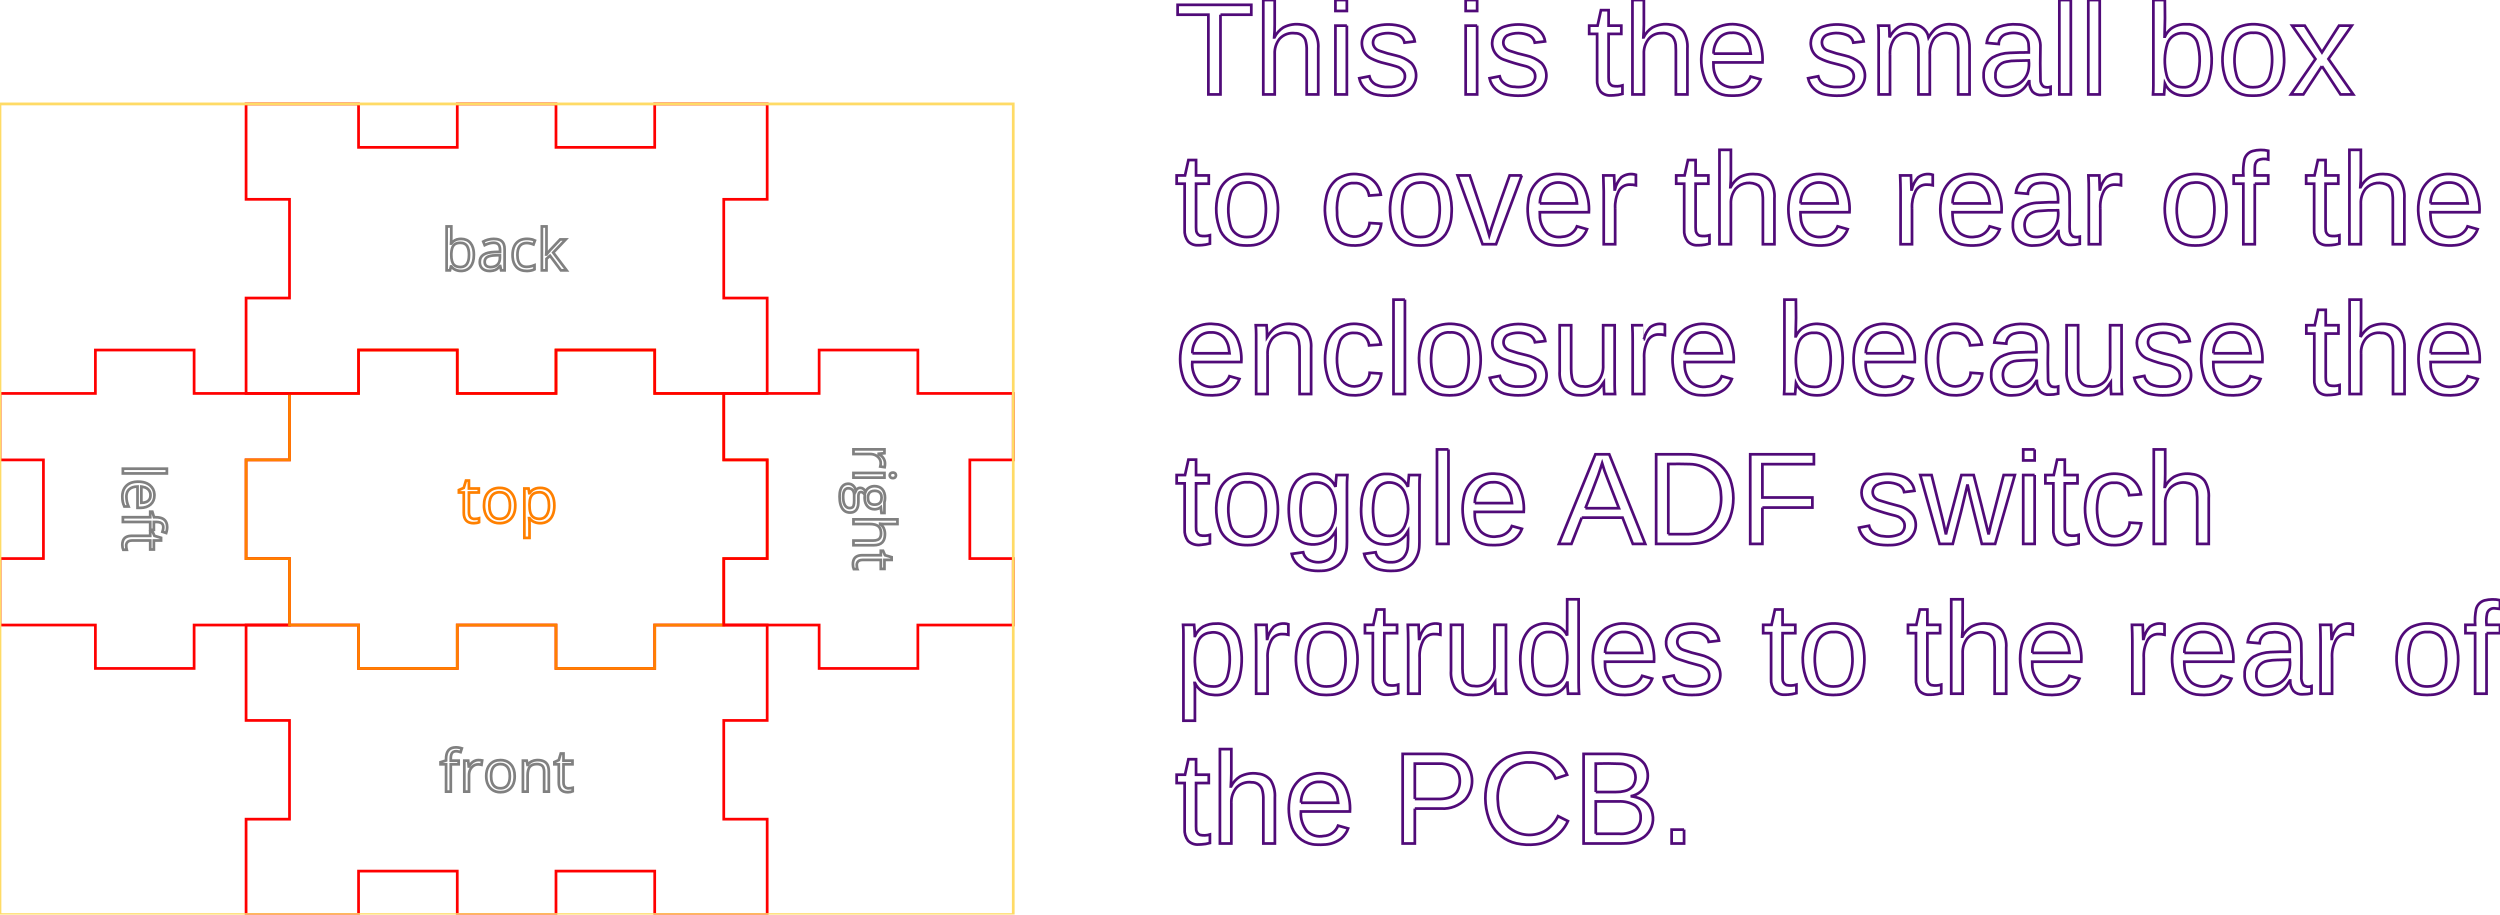 <?xml version="1.0" encoding="UTF-8"?>
<svg xmlns="http://www.w3.org/2000/svg" width="172.711mm" height="63.180mm" viewBox="-0 -63.18 172.711 63.18">
    <path transform="matrix(1,0,0,-1,17,-47)" style="stroke:#ff0000;stroke-width:0.05mm;fill:none" d="M0,-27L0,-33.59L3,-33.59L3,-40.41L0,-40.41L0,-47L7.77,-47L7.77,-44L14.59,-44L14.59,-47L21.41,-47L21.41,-44L28.23,-44L28.23,-47L35.05,-47L36,-47L36,-40.41L33,-40.41L33,-33.59L36,-33.59L36,-27L28.23,-27L28.23,-30L21.41,-30L21.41,-27L14.59,-27L14.59,-30L7.77,-30L7.77,-27L0.95,-27L0,-27z"/>
    <path transform="matrix(1,0,0,-1,17,-47)" style="stroke:#808080;stroke-width:0.05mm;fill:none" d="M20.915,-38.511L20.591,-38.511L20.591,-37.126C20.591,-37.078,20.587,-37.03,20.58,-36.982C20.563,-36.878,20.527,-36.796,20.472,-36.735C20.431,-36.692,20.379,-36.659,20.322,-36.64C20.259,-36.617,20.185,-36.606,20.099,-36.606C19.875,-36.606,19.711,-36.667,19.606,-36.788C19.502,-36.909,19.45,-37.109,19.45,-37.388L19.45,-38.511L19.126,-38.511L19.126,-36.37L19.39,-36.37L19.442,-36.663L19.458,-36.663C19.521,-36.563,19.61,-36.483,19.715,-36.429C19.722,-36.425,19.73,-36.422,19.737,-36.418C19.835,-36.371,19.941,-36.343,20.05,-36.335C20.079,-36.332,20.109,-36.331,20.138,-36.331C20.309,-36.331,20.451,-36.358,20.566,-36.413C20.623,-36.44,20.675,-36.475,20.72,-36.518C20.819,-36.612,20.88,-36.75,20.904,-36.931C20.912,-36.992,20.915,-37.053,20.915,-37.114L20.915,-38.511z"/>
    <path transform="matrix(1,0,0,-1,17,-47)" style="stroke:#808080;stroke-width:0.05mm;fill:none" d="M14.687,-36.37L14.687,-36.622L14.142,-36.622L14.142,-38.511L13.817,-38.511L13.817,-36.622L13.435,-36.622L13.435,-36.476L13.817,-36.358L13.817,-36.239C13.816,-36.139,13.826,-36.039,13.848,-35.941C13.911,-35.67,14.072,-35.512,14.331,-35.465C14.389,-35.455,14.448,-35.45,14.507,-35.45C14.557,-35.45,14.606,-35.454,14.655,-35.461C14.702,-35.468,14.753,-35.478,14.806,-35.491C14.839,-35.5,14.872,-35.509,14.905,-35.519L14.821,-35.778C14.781,-35.765,14.74,-35.754,14.699,-35.744C14.658,-35.734,14.619,-35.727,14.583,-35.723C14.556,-35.72,14.528,-35.718,14.501,-35.718C14.466,-35.718,14.43,-35.722,14.396,-35.73C14.329,-35.745,14.269,-35.784,14.229,-35.84C14.208,-35.871,14.191,-35.904,14.18,-35.94C14.158,-36.005,14.145,-36.086,14.142,-36.183C14.142,-36.199,14.142,-36.215,14.142,-36.231L14.142,-36.37L14.687,-36.37z"/>
    <path transform="matrix(1,0,0,-1,17,-47)" style="stroke:#808080;stroke-width:0.05mm;fill:none" d="M22.565,-38.243L22.565,-38.491C22.534,-38.506,22.489,-38.519,22.43,-38.53C22.423,-38.531,22.417,-38.532,22.41,-38.533C22.346,-38.544,22.288,-38.549,22.237,-38.55C22.233,-38.55,22.23,-38.55,22.226,-38.55C22.141,-38.551,22.057,-38.54,21.976,-38.516C21.728,-38.44,21.604,-38.233,21.604,-37.895L21.604,-36.622L21.298,-36.622L21.298,-36.466L21.604,-36.331L21.741,-35.874L21.929,-35.874L21.929,-36.37L22.55,-36.37L22.55,-36.622L21.929,-36.622L21.929,-37.882C21.929,-37.973,21.944,-38.048,21.974,-38.109C21.986,-38.134,22.002,-38.158,22.021,-38.179C22.069,-38.233,22.135,-38.268,22.206,-38.277C22.228,-38.28,22.25,-38.282,22.272,-38.282C22.324,-38.282,22.376,-38.278,22.428,-38.271C22.431,-38.27,22.435,-38.27,22.438,-38.269C22.489,-38.261,22.53,-38.253,22.561,-38.244L22.565,-38.243z"/>
    <path transform="matrix(1,0,0,-1,17,-47)" style="stroke:#808080;stroke-width:0.05mm;fill:none" d="M16.31,-36.354L16.265,-36.655C16.176,-36.636,16.098,-36.626,16.03,-36.626C15.873,-36.625,15.722,-36.69,15.615,-36.805C15.605,-36.815,15.595,-36.826,15.586,-36.837C15.484,-36.954,15.422,-37.099,15.407,-37.253C15.403,-37.289,15.401,-37.326,15.401,-37.362L15.401,-38.511L15.077,-38.511L15.077,-36.37L15.345,-36.37L15.382,-36.767L15.397,-36.767C15.432,-36.705,15.473,-36.646,15.52,-36.592C15.568,-36.536,15.624,-36.486,15.685,-36.444C15.794,-36.37,15.922,-36.33,16.054,-36.331C16.098,-36.331,16.143,-36.333,16.187,-36.337C16.228,-36.34,16.269,-36.346,16.31,-36.354z"/>
    <path transform="matrix(1,0,0,-1,17,-47)" style="stroke:#808080;stroke-width:0.05mm;fill:none" d="M18.528,-37.764C18.549,-37.657,18.559,-37.547,18.558,-37.438C18.558,-37.099,18.47,-36.829,18.293,-36.63C18.188,-36.51,18.052,-36.422,17.899,-36.376C17.795,-36.345,17.687,-36.33,17.579,-36.331C17.503,-36.331,17.428,-36.337,17.353,-36.35C17.16,-36.381,16.984,-36.478,16.853,-36.623C16.811,-36.67,16.774,-36.721,16.743,-36.776C16.642,-36.952,16.591,-37.173,16.591,-37.438C16.591,-37.663,16.631,-37.86,16.712,-38.028C16.72,-38.044,16.728,-38.059,16.736,-38.074C16.81,-38.215,16.92,-38.332,17.056,-38.415C17.121,-38.454,17.19,-38.485,17.263,-38.507C17.361,-38.536,17.463,-38.551,17.565,-38.55C17.639,-38.55,17.712,-38.544,17.785,-38.531C17.981,-38.501,18.161,-38.403,18.294,-38.256C18.335,-38.21,18.371,-38.161,18.402,-38.108C18.46,-38.008,18.502,-37.893,18.528,-37.764z"/>
    <path transform="matrix(1,0,0,-1,17,-47)" style="stroke:#808080;stroke-width:0.05mm;fill:none" d="M16.927,-37.438C16.926,-37.517,16.931,-37.595,16.942,-37.673C16.954,-37.752,16.972,-37.824,16.996,-37.888C17.019,-37.951,17.051,-38.01,17.091,-38.063C17.175,-38.174,17.299,-38.247,17.437,-38.267C17.482,-38.275,17.527,-38.278,17.573,-38.278C17.64,-38.279,17.707,-38.271,17.772,-38.254C17.886,-38.224,17.986,-38.157,18.057,-38.064C18.167,-37.922,18.222,-37.713,18.222,-37.438C18.222,-37.361,18.217,-37.284,18.206,-37.208C18.195,-37.13,18.177,-37.059,18.154,-36.995C18.131,-36.931,18.098,-36.872,18.057,-36.818C17.975,-36.713,17.857,-36.642,17.725,-36.62C17.674,-36.61,17.621,-36.606,17.569,-36.606C17.504,-36.606,17.44,-36.613,17.377,-36.629C17.263,-36.656,17.161,-36.722,17.089,-36.815C17.043,-36.876,17.008,-36.944,16.985,-37.017C16.964,-37.078,16.949,-37.147,16.939,-37.223C16.93,-37.294,16.926,-37.366,16.927,-37.438z"/>
    <path transform="matrix(-0,1,1,0,47,-78)" style="stroke:#ff0000;stroke-width:0.05mm;fill:none" d="M42,-27L42,-33.59L39,-33.59L39,-40.41L42,-40.41L42,-47L46.59,-47L46.59,-44L53.41,-44L53.41,-47L58,-47L58,-40.41L61,-40.41L61,-33.59L58,-33.59L58,-27L53.41,-27L53.41,-30L46.59,-30L46.59,-27L42,-27z"/>
    <path transform="matrix(-0,1,1,0,47,-78)" style="stroke:#808080;stroke-width:0.05mm;fill:none" d="M51.423,-36.37L51.423,-36.622L50.878,-36.622L50.878,-38.511L50.554,-38.511L50.554,-36.622L50.171,-36.622L50.171,-36.476L50.554,-36.358L50.554,-36.239C50.553,-36.139,50.563,-36.039,50.584,-35.941C50.647,-35.67,50.809,-35.512,51.068,-35.465C51.126,-35.455,51.184,-35.45,51.243,-35.45C51.293,-35.45,51.342,-35.454,51.391,-35.461C51.439,-35.468,51.49,-35.478,51.543,-35.491C51.576,-35.5,51.609,-35.509,51.642,-35.519L51.558,-35.778C51.517,-35.765,51.476,-35.754,51.435,-35.744C51.394,-35.734,51.355,-35.727,51.319,-35.723C51.292,-35.72,51.264,-35.718,51.237,-35.718C51.202,-35.718,51.166,-35.722,51.132,-35.73C51.065,-35.745,51.006,-35.784,50.966,-35.84C50.944,-35.871,50.928,-35.904,50.916,-35.94C50.894,-36.005,50.882,-36.086,50.879,-36.183C50.878,-36.199,50.878,-36.215,50.878,-36.231L50.878,-36.37L51.423,-36.37z"/>
    <path transform="matrix(-0,1,1,0,47,-78)" style="stroke:#808080;stroke-width:0.05mm;fill:none" d="M49.905,-37.294L49.905,-37.499L48.431,-37.499C48.437,-37.75,48.5,-37.941,48.621,-38.071C48.704,-38.16,48.811,-38.221,48.93,-38.246C48.996,-38.261,49.063,-38.268,49.13,-38.267C49.361,-38.267,49.588,-38.219,49.813,-38.122L49.813,-38.411C49.755,-38.436,49.696,-38.459,49.636,-38.478C49.587,-38.494,49.538,-38.507,49.488,-38.518C49.386,-38.539,49.263,-38.55,49.118,-38.55C49.012,-38.551,48.906,-38.538,48.803,-38.512C48.637,-38.472,48.487,-38.384,48.369,-38.261C48.259,-38.143,48.18,-37.999,48.141,-37.842C48.114,-37.743,48.099,-37.634,48.096,-37.516C48.095,-37.497,48.095,-37.477,48.095,-37.458C48.094,-37.345,48.104,-37.231,48.126,-37.12C48.165,-36.929,48.239,-36.767,48.35,-36.636C48.5,-36.454,48.72,-36.344,48.955,-36.334C48.981,-36.332,49.008,-36.331,49.034,-36.331C49.303,-36.331,49.515,-36.419,49.671,-36.596C49.827,-36.772,49.905,-37.005,49.905,-37.294z"/>
    <path transform="matrix(-0,1,1,0,47,-78)" style="stroke:#808080;stroke-width:0.05mm;fill:none" d="M52.798,-38.243L52.798,-38.491C52.766,-38.506,52.721,-38.519,52.662,-38.53C52.656,-38.531,52.649,-38.532,52.643,-38.533C52.579,-38.544,52.521,-38.549,52.469,-38.55C52.465,-38.55,52.462,-38.55,52.458,-38.55C52.373,-38.551,52.289,-38.54,52.208,-38.516C51.961,-38.44,51.837,-38.233,51.837,-37.895L51.837,-36.622L51.53,-36.622L51.53,-36.466L51.837,-36.331L51.974,-35.874L52.161,-35.874L52.161,-36.37L52.782,-36.37L52.782,-36.622L52.161,-36.622L52.161,-37.882C52.161,-37.973,52.176,-38.048,52.206,-38.109C52.218,-38.134,52.234,-38.158,52.253,-38.179C52.301,-38.233,52.367,-38.268,52.438,-38.277C52.46,-38.28,52.483,-38.282,52.505,-38.282C52.557,-38.282,52.609,-38.278,52.661,-38.271C52.664,-38.27,52.668,-38.27,52.671,-38.269C52.722,-38.261,52.763,-38.253,52.794,-38.244L52.798,-38.243z"/>
    <path transform="matrix(-0,1,1,0,47,-78)" style="stroke:#808080;stroke-width:0.05mm;fill:none" d="M47.526,-35.472L47.526,-38.511L47.202,-38.511L47.202,-35.472L47.526,-35.472z"/>
    <path transform="matrix(-0,1,1,0,47,-78)" style="stroke:#808080;stroke-width:0.05mm;fill:none" d="M48.438,-37.235L49.558,-37.235C49.558,-37.176,49.553,-37.117,49.544,-37.058C49.525,-36.938,49.484,-36.841,49.421,-36.766C49.353,-36.685,49.258,-36.63,49.153,-36.613C49.112,-36.606,49.071,-36.602,49.03,-36.602C48.968,-36.602,48.906,-36.61,48.846,-36.628C48.759,-36.654,48.68,-36.703,48.619,-36.77C48.563,-36.833,48.52,-36.906,48.492,-36.985C48.471,-37.044,48.455,-37.109,48.445,-37.18C48.442,-37.198,48.44,-37.217,48.438,-37.235z"/>
    <path transform="matrix(1,0,0,-1,-47,-64)" style="stroke:#ff8000;stroke-width:0.05mm;fill:none" d="M67,-28L67,-32.59L64,-32.59L64,-39.41L67,-39.41L67,-44L71.77,-44L71.77,-47L78.59,-47L78.59,-44L85.41,-44L85.41,-47L92.23,-47L92.23,-44L97,-44L97,-39.41L100,-39.41L100,-32.59L97,-32.59L97,-28L92.23,-28L92.23,-25L85.41,-25L85.41,-28L78.59,-28L78.59,-25L71.77,-25L71.77,-28L67,-28z"/>
    <path transform="matrix(1,0,0,-1,-47,-64)" style="stroke:#ff8000;stroke-width:0.05mm;fill:none" d="M83.581,-36.619L83.555,-36.619C83.566,-36.702,83.573,-36.785,83.578,-36.868C83.58,-36.915,83.581,-36.963,83.581,-37.01L83.581,-37.979L83.225,-37.979L83.225,-34.567L83.515,-34.567L83.564,-34.889L83.581,-34.889C83.621,-34.832,83.668,-34.779,83.72,-34.732C83.774,-34.683,83.835,-34.642,83.901,-34.61C83.982,-34.572,84.068,-34.547,84.157,-34.535C84.211,-34.527,84.265,-34.524,84.32,-34.524C84.424,-34.523,84.528,-34.537,84.629,-34.565C84.793,-34.612,84.938,-34.71,85.043,-34.844C85.126,-34.95,85.188,-35.072,85.226,-35.201C85.257,-35.304,85.278,-35.417,85.289,-35.54C85.295,-35.607,85.298,-35.675,85.298,-35.742C85.299,-35.86,85.289,-35.978,85.27,-36.094C85.249,-36.219,85.215,-36.332,85.169,-36.432C85.135,-36.507,85.091,-36.578,85.039,-36.643C84.892,-36.828,84.674,-36.942,84.439,-36.959C84.399,-36.963,84.36,-36.965,84.32,-36.965C84.228,-36.965,84.137,-36.954,84.048,-36.931C83.997,-36.918,83.948,-36.901,83.9,-36.88C83.773,-36.823,83.667,-36.736,83.581,-36.619z"/>
    <path transform="matrix(1,0,0,-1,-47,-64)" style="stroke:#ff8000;stroke-width:0.05mm;fill:none" d="M80.096,-36.627L80.096,-36.9C80.083,-36.907,80.069,-36.912,80.055,-36.917C80.025,-36.926,79.989,-36.935,79.947,-36.943C79.94,-36.944,79.933,-36.945,79.926,-36.946C79.855,-36.957,79.792,-36.964,79.735,-36.965C79.731,-36.965,79.727,-36.965,79.723,-36.965C79.267,-36.965,79.039,-36.725,79.039,-36.245L79.039,-34.844L78.702,-34.844L78.702,-34.672L79.039,-34.524L79.19,-34.021L79.396,-34.021L79.396,-34.567L80.079,-34.567L80.079,-34.844L79.396,-34.844L79.396,-36.23C79.396,-36.329,79.413,-36.413,79.446,-36.48C79.46,-36.507,79.477,-36.533,79.497,-36.556C79.55,-36.616,79.622,-36.654,79.701,-36.665C79.725,-36.669,79.75,-36.67,79.774,-36.67C79.837,-36.67,79.898,-36.665,79.957,-36.656C79.974,-36.654,79.991,-36.651,80.008,-36.648C80.043,-36.641,80.073,-36.634,80.096,-36.627z"/>
    <path transform="matrix(1,0,0,-1,-47,-64)" style="stroke:#ff8000;stroke-width:0.05mm;fill:none" d="M82.567,-36.101C82.589,-35.983,82.6,-35.862,82.599,-35.742C82.599,-35.723,82.599,-35.705,82.599,-35.686C82.595,-35.555,82.579,-35.434,82.551,-35.323C82.509,-35.149,82.426,-34.988,82.308,-34.853C82.193,-34.721,82.043,-34.624,81.875,-34.573C81.761,-34.539,81.642,-34.523,81.523,-34.524C81.44,-34.523,81.356,-34.531,81.274,-34.545C81.062,-34.579,80.868,-34.685,80.724,-34.845C80.532,-35.059,80.436,-35.358,80.436,-35.742C80.435,-35.839,80.443,-35.935,80.458,-36.031C80.478,-36.156,80.515,-36.277,80.569,-36.391C80.577,-36.408,80.586,-36.425,80.595,-36.442C80.676,-36.596,80.798,-36.725,80.947,-36.816C81.018,-36.859,81.095,-36.894,81.175,-36.918C81.283,-36.95,81.395,-36.966,81.508,-36.965C81.849,-36.965,82.116,-36.857,82.309,-36.641C82.438,-36.498,82.524,-36.318,82.567,-36.101z"/>
    <path transform="matrix(1,0,0,-1,-47,-64)" style="stroke:#ff8000;stroke-width:0.05mm;fill:none" d="M80.805,-35.742C80.805,-35.828,80.811,-35.915,80.823,-36C80.836,-36.087,80.855,-36.166,80.881,-36.237C80.906,-36.306,80.942,-36.371,80.986,-36.43C81.079,-36.552,81.216,-36.632,81.367,-36.654C81.417,-36.662,81.467,-36.666,81.517,-36.666C81.591,-36.667,81.664,-36.658,81.735,-36.639C81.86,-36.607,81.97,-36.533,82.048,-36.431C82.101,-36.361,82.142,-36.283,82.168,-36.199C82.191,-36.127,82.208,-36.047,82.218,-35.96C82.226,-35.888,82.23,-35.815,82.23,-35.742C82.23,-35.443,82.169,-35.215,82.048,-35.06C81.958,-34.944,81.828,-34.867,81.684,-34.842C81.627,-34.831,81.57,-34.826,81.512,-34.827C81.441,-34.826,81.37,-34.835,81.301,-34.852C81.175,-34.882,81.063,-34.955,80.984,-35.057C80.933,-35.124,80.895,-35.198,80.869,-35.278C80.826,-35.406,80.805,-35.561,80.805,-35.742z"/>
    <path transform="matrix(1,0,0,-1,-47,-64)" style="stroke:#ff8000;stroke-width:0.05mm;fill:none" d="M83.581,-35.663L83.581,-35.742C83.581,-35.823,83.585,-35.905,83.593,-35.986C83.614,-36.192,83.666,-36.347,83.747,-36.452C83.846,-36.58,83.998,-36.651,84.204,-36.664C84.228,-36.665,84.253,-36.666,84.277,-36.666C84.357,-36.667,84.437,-36.652,84.511,-36.622C84.601,-36.585,84.678,-36.523,84.742,-36.438C84.746,-36.432,84.751,-36.425,84.755,-36.419C84.846,-36.289,84.902,-36.12,84.921,-35.913C84.926,-35.855,84.928,-35.796,84.928,-35.738C84.928,-35.545,84.903,-35.382,84.854,-35.248C84.83,-35.182,84.797,-35.119,84.755,-35.062C84.66,-34.929,84.512,-34.845,84.35,-34.831C84.323,-34.828,84.296,-34.827,84.269,-34.827C84.205,-34.827,84.14,-34.832,84.077,-34.844C83.933,-34.871,83.823,-34.932,83.747,-35.027C83.706,-35.079,83.673,-35.138,83.651,-35.201C83.606,-35.322,83.583,-35.476,83.581,-35.663z"/>
    <path transform="matrix(1,0,0,-1,17,-60)" style="stroke:#ff0000;stroke-width:0.05mm;fill:none" d="M0,-4L0,-10.59L3,-10.59L3,-17.41L0,-17.41L0,-24L7.77,-24L7.77,-21L14.59,-21L14.59,-24L21.41,-24L21.41,-21L28.23,-21L28.23,-24L35.05,-24L36,-24L36,-17.41L33,-17.41L33,-10.59L36,-10.59L36,-4L28.23,-4L28.23,-7L21.41,-7L21.41,-4L14.59,-4L14.59,-7L7.77,-7L7.77,-4L0.95,-4L0,-4z"/>
    <path transform="matrix(1,0,0,-1,17,-60)" style="stroke:#808080;stroke-width:0.05mm;fill:none" d="M20.738,-14.404L20.754,-14.404C20.769,-14.382,20.785,-14.361,20.801,-14.34C20.854,-14.271,20.924,-14.189,21.01,-14.092L21.701,-13.359L22.086,-13.359L21.219,-14.271L22.146,-15.5L21.754,-15.5L20.998,-14.488L20.754,-14.699L20.754,-15.5L20.434,-15.5L20.434,-12.461L20.754,-12.461L20.754,-14.072C20.754,-14.144,20.749,-14.255,20.738,-14.404z"/>
    <path transform="matrix(1,0,0,-1,17,-60)" style="stroke:#808080;stroke-width:0.05mm;fill:none" d="M14.178,-15.225L14.154,-15.225L14.086,-15.5L13.854,-15.5L13.854,-12.461L14.178,-12.461L14.178,-13.199C14.178,-13.276,14.177,-13.352,14.174,-13.428C14.171,-13.505,14.167,-13.577,14.162,-13.645L14.178,-13.645C14.302,-13.466,14.499,-13.352,14.716,-13.332C14.76,-13.327,14.805,-13.324,14.85,-13.324C15.131,-13.324,15.349,-13.42,15.505,-13.612C15.581,-13.708,15.638,-13.818,15.672,-13.935C15.7,-14.024,15.719,-14.121,15.729,-14.227C15.735,-14.294,15.738,-14.361,15.738,-14.428C15.738,-14.779,15.66,-15.052,15.503,-15.247C15.369,-15.415,15.171,-15.519,14.957,-15.534C14.921,-15.537,14.886,-15.539,14.85,-15.539C14.766,-15.54,14.683,-15.53,14.602,-15.509C14.556,-15.497,14.511,-15.481,14.468,-15.462C14.352,-15.41,14.252,-15.328,14.178,-15.225z"/>
    <path transform="matrix(1,0,0,-1,17,-60)" style="stroke:#808080;stroke-width:0.05mm;fill:none" d="M17.861,-15.5L17.621,-15.5L17.557,-15.195L17.541,-15.195C17.507,-15.238,17.471,-15.279,17.432,-15.317C17.393,-15.356,17.354,-15.388,17.315,-15.415C17.286,-15.435,17.255,-15.453,17.222,-15.468C17.172,-15.49,17.12,-15.506,17.067,-15.516C17.017,-15.527,16.963,-15.534,16.906,-15.537C16.879,-15.538,16.851,-15.539,16.824,-15.539C16.756,-15.54,16.689,-15.533,16.622,-15.52C16.539,-15.503,16.466,-15.474,16.403,-15.434C16.375,-15.417,16.349,-15.397,16.325,-15.375C16.243,-15.3,16.187,-15.202,16.164,-15.094C16.151,-15.033,16.144,-14.971,16.145,-14.908C16.145,-14.476,16.491,-14.249,17.182,-14.228L17.545,-14.217L17.545,-14.084C17.545,-14.039,17.542,-13.994,17.536,-13.949C17.529,-13.903,17.519,-13.862,17.504,-13.825C17.489,-13.784,17.466,-13.745,17.437,-13.712C17.379,-13.648,17.294,-13.61,17.181,-13.597C17.151,-13.594,17.12,-13.592,17.09,-13.592C17.008,-13.593,16.927,-13.603,16.847,-13.622C16.772,-13.639,16.695,-13.665,16.614,-13.698C16.57,-13.716,16.527,-13.735,16.484,-13.756L16.385,-13.508C16.477,-13.458,16.573,-13.419,16.673,-13.389C16.692,-13.383,16.712,-13.378,16.731,-13.373C16.854,-13.341,16.981,-13.324,17.109,-13.324C17.179,-13.324,17.249,-13.329,17.318,-13.339C17.389,-13.35,17.454,-13.368,17.511,-13.391C17.572,-13.415,17.628,-13.45,17.677,-13.494C17.737,-13.55,17.782,-13.62,17.809,-13.698C17.844,-13.793,17.861,-13.906,17.861,-14.039L17.861,-15.5z"/>
    <path transform="matrix(1,0,0,-1,17,-60)" style="stroke:#808080;stroke-width:0.05mm;fill:none" d="M19.957,-13.432L19.857,-13.707C19.806,-13.687,19.754,-13.669,19.701,-13.655C19.675,-13.648,19.649,-13.642,19.623,-13.636C19.589,-13.628,19.555,-13.622,19.521,-13.617C19.488,-13.612,19.456,-13.609,19.427,-13.608C19.417,-13.607,19.408,-13.607,19.398,-13.607C19.012,-13.607,18.797,-13.826,18.754,-14.264C18.748,-14.322,18.746,-14.381,18.746,-14.439C18.746,-14.612,18.769,-14.758,18.815,-14.878C18.837,-14.938,18.867,-14.994,18.905,-15.045C18.986,-15.152,19.106,-15.224,19.239,-15.244C19.285,-15.252,19.331,-15.256,19.377,-15.256C19.504,-15.255,19.63,-15.237,19.751,-15.201C19.81,-15.184,19.869,-15.164,19.926,-15.141L19.926,-15.428C19.803,-15.491,19.652,-15.528,19.475,-15.537C19.445,-15.538,19.415,-15.539,19.385,-15.539C19.075,-15.539,18.835,-15.444,18.665,-15.253C18.518,-15.088,18.435,-14.865,18.415,-14.582C18.412,-14.536,18.41,-14.489,18.41,-14.443C18.409,-14.334,18.419,-14.225,18.438,-14.118C18.46,-13.997,18.496,-13.889,18.546,-13.794C18.579,-13.729,18.621,-13.668,18.669,-13.613C18.79,-13.478,18.951,-13.385,19.129,-13.349C19.22,-13.329,19.313,-13.32,19.406,-13.32C19.51,-13.32,19.613,-13.331,19.715,-13.353C19.745,-13.359,19.775,-13.367,19.805,-13.375C19.866,-13.392,19.917,-13.411,19.957,-13.432z"/>
    <path transform="matrix(1,0,0,-1,17,-60)" style="stroke:#808080;stroke-width:0.05mm;fill:none" d="M14.449,-13.676C14.401,-13.704,14.358,-13.742,14.324,-13.786C14.239,-13.897,14.191,-14.076,14.18,-14.322C14.179,-14.357,14.178,-14.393,14.178,-14.428C14.178,-14.502,14.181,-14.576,14.188,-14.649C14.204,-14.798,14.237,-14.918,14.286,-15.009C14.298,-15.031,14.312,-15.053,14.328,-15.073C14.389,-15.15,14.472,-15.207,14.567,-15.234C14.638,-15.257,14.719,-15.268,14.811,-15.268C14.873,-15.268,14.935,-15.26,14.994,-15.243C15.102,-15.212,15.195,-15.144,15.256,-15.05C15.326,-14.946,15.371,-14.81,15.39,-14.641C15.398,-14.569,15.402,-14.497,15.402,-14.424C15.402,-14.16,15.358,-13.96,15.271,-13.823C15.266,-13.816,15.261,-13.808,15.256,-13.801C15.184,-13.701,15.076,-13.632,14.955,-13.61C14.905,-13.6,14.854,-13.595,14.803,-13.596C14.659,-13.596,14.541,-13.623,14.449,-13.676z"/>
    <path transform="matrix(1,0,0,-1,17,-60)" style="stroke:#808080;stroke-width:0.05mm;fill:none" d="M17.537,-14.641L17.537,-14.447L17.213,-14.461C16.955,-14.47,16.769,-14.51,16.655,-14.581C16.565,-14.635,16.504,-14.728,16.49,-14.832C16.486,-14.858,16.484,-14.885,16.484,-14.912C16.484,-15.029,16.52,-15.119,16.591,-15.18C16.652,-15.233,16.735,-15.263,16.838,-15.27C16.855,-15.271,16.872,-15.271,16.889,-15.271C16.953,-15.272,17.018,-15.265,17.081,-15.252C17.171,-15.232,17.249,-15.197,17.315,-15.147C17.332,-15.134,17.349,-15.12,17.364,-15.105C17.479,-14.995,17.536,-14.841,17.537,-14.644L17.537,-14.641z"/>
    <path transform="matrix(-0,1,1,0,74,-78)" style="stroke:#ff0000;stroke-width:0.05mm;fill:none" d="M42,-4L42,-10.59L39,-10.59L39,-17.41L42,-17.41L42,-24L46.59,-24L46.59,-21L53.41,-21L53.41,-24L58,-24L58,-17.41L61,-17.41L61,-10.59L58,-10.59L58,-4L53.41,-4L53.41,-7L46.59,-7L46.59,-4L42,-4z"/>
    <path transform="matrix(-0,1,1,0,74,-78)" style="stroke:#808080;stroke-width:0.05mm;fill:none" d="M52.487,-15.039L52.163,-15.039L52.163,-13.654C52.163,-13.606,52.16,-13.558,52.153,-13.511C52.136,-13.406,52.1,-13.324,52.044,-13.264C52.003,-13.22,51.951,-13.187,51.894,-13.168C51.831,-13.146,51.757,-13.135,51.671,-13.135C51.524,-13.135,51.402,-13.161,51.307,-13.213C51.258,-13.24,51.214,-13.275,51.178,-13.318C51.074,-13.441,51.022,-13.641,51.022,-13.92L51.022,-15.039L50.698,-15.039L50.698,-12L51.022,-12L51.022,-12.92C51.022,-12.957,51.021,-12.995,51.02,-13.032C51.019,-13.067,51.017,-13.099,51.014,-13.13C51.012,-13.152,51.01,-13.173,51.007,-13.195L51.026,-13.195C51.083,-13.105,51.161,-13.03,51.253,-12.977C51.268,-12.968,51.283,-12.96,51.299,-12.952C51.385,-12.91,51.477,-12.882,51.572,-12.871C51.615,-12.866,51.659,-12.863,51.702,-12.863C51.874,-12.863,52.018,-12.89,52.134,-12.944C52.192,-12.971,52.245,-13.006,52.291,-13.05C52.422,-13.174,52.487,-13.372,52.487,-13.643L52.487,-15.039z"/>
    <path transform="matrix(-0,1,1,0,74,-78)" style="stroke:#808080;stroke-width:0.05mm;fill:none" d="M49.519,-12.898L50.259,-12.898L50.259,-13.104L49.862,-13.15C49.893,-13.189,49.921,-13.237,49.946,-13.295C49.951,-13.306,49.956,-13.318,49.96,-13.329C49.978,-13.377,49.991,-13.427,49.997,-13.478C50.001,-13.511,50.003,-13.545,50.003,-13.578C50.003,-13.788,49.931,-13.955,49.788,-14.08C49.659,-14.193,49.487,-14.255,49.271,-14.266C49.247,-14.267,49.222,-14.268,49.198,-14.268C49.158,-14.268,49.118,-14.266,49.078,-14.261C49.058,-14.259,49.039,-14.256,49.019,-14.252C48.881,-14.325,48.812,-14.416,48.812,-14.527C48.812,-14.586,48.836,-14.629,48.884,-14.657C48.923,-14.68,48.984,-14.693,49.067,-14.698C49.089,-14.699,49.11,-14.699,49.132,-14.699L49.511,-14.699C49.578,-14.699,49.645,-14.704,49.712,-14.714C49.849,-14.735,49.96,-14.779,50.045,-14.846C50.14,-14.921,50.203,-15.029,50.221,-15.148C50.228,-15.189,50.231,-15.23,50.231,-15.271C50.232,-15.354,50.219,-15.436,50.191,-15.514C50.148,-15.632,50.07,-15.729,49.957,-15.806C49.953,-15.808,49.95,-15.811,49.946,-15.813C49.868,-15.863,49.784,-15.901,49.696,-15.927C49.613,-15.952,49.522,-15.971,49.421,-15.983C49.319,-15.995,49.217,-16,49.114,-16C49.033,-16,48.952,-15.995,48.871,-15.985C48.706,-15.962,48.571,-15.915,48.467,-15.844C48.398,-15.798,48.34,-15.736,48.3,-15.663C48.265,-15.597,48.245,-15.522,48.24,-15.439C48.239,-15.427,48.239,-15.414,48.239,-15.402C48.237,-15.278,48.281,-15.157,48.364,-15.064C48.418,-15.004,48.485,-14.955,48.559,-14.923C48.609,-14.9,48.662,-14.883,48.716,-14.871C48.661,-14.846,48.615,-14.808,48.578,-14.756C48.544,-14.708,48.525,-14.652,48.523,-14.593C48.523,-14.587,48.522,-14.58,48.522,-14.574C48.522,-14.496,48.543,-14.428,48.585,-14.369C48.616,-14.325,48.662,-14.282,48.721,-14.24C48.741,-14.226,48.761,-14.212,48.782,-14.199C48.683,-14.158,48.597,-14.09,48.535,-14.002C48.527,-13.991,48.519,-13.979,48.512,-13.967C48.451,-13.87,48.415,-13.759,48.409,-13.644C48.408,-13.627,48.407,-13.609,48.407,-13.592C48.406,-13.517,48.415,-13.443,48.432,-13.37C48.46,-13.247,48.525,-13.135,48.618,-13.05C48.694,-12.982,48.784,-12.933,48.882,-12.904C48.98,-12.874,49.091,-12.859,49.216,-12.859C49.271,-12.859,49.326,-12.863,49.38,-12.87C49.427,-12.876,49.473,-12.885,49.519,-12.898z"/>
    <path transform="matrix(-0,1,1,0,74,-78)" style="stroke:#808080;stroke-width:0.05mm;fill:none" d="M54.138,-14.771L54.138,-15.02C54.106,-15.035,54.061,-15.047,54.002,-15.058C53.995,-15.059,53.989,-15.061,53.982,-15.062C53.919,-15.072,53.861,-15.077,53.809,-15.078C53.805,-15.078,53.802,-15.078,53.798,-15.078C53.713,-15.08,53.629,-15.068,53.548,-15.045C53.301,-14.968,53.177,-14.761,53.177,-14.424L53.177,-13.15L52.87,-13.15L52.87,-12.994L53.177,-12.859L53.313,-12.402L53.501,-12.402L53.501,-12.898L54.122,-12.898L54.122,-13.15L53.501,-13.15L53.501,-14.41C53.501,-14.501,53.516,-14.577,53.546,-14.638C53.559,-14.663,53.574,-14.686,53.593,-14.707C53.641,-14.761,53.706,-14.796,53.778,-14.806C53.8,-14.809,53.823,-14.811,53.845,-14.811C53.897,-14.811,53.949,-14.807,54.001,-14.799C54.004,-14.799,54.008,-14.798,54.011,-14.798C54.062,-14.79,54.102,-14.782,54.133,-14.773L54.138,-14.771z"/>
    <path transform="matrix(-0,1,1,0,74,-78)" style="stroke:#808080;stroke-width:0.05mm;fill:none" d="M47.095,-12.883L47.05,-13.184C46.961,-13.164,46.883,-13.154,46.815,-13.154C46.658,-13.153,46.507,-13.219,46.4,-13.334C46.39,-13.344,46.38,-13.354,46.371,-13.365C46.269,-13.482,46.207,-13.627,46.192,-13.781C46.188,-13.818,46.187,-13.854,46.187,-13.891L46.187,-15.039L45.862,-15.039L45.862,-12.898L46.13,-12.898L46.167,-13.295L46.183,-13.295C46.218,-13.233,46.259,-13.174,46.305,-13.12C46.353,-13.064,46.409,-13.014,46.47,-12.973C46.578,-12.898,46.707,-12.858,46.839,-12.859C46.883,-12.859,46.928,-12.861,46.972,-12.865C47.013,-12.869,47.054,-12.875,47.095,-12.883z"/>
    <path transform="matrix(-0,1,1,0,74,-78)" style="stroke:#808080;stroke-width:0.05mm;fill:none" d="M47.819,-12.898L47.819,-15.039L47.495,-15.039L47.495,-12.898L47.819,-12.898z"/>
    <path transform="matrix(-0,1,1,0,74,-78)" style="stroke:#808080;stroke-width:0.05mm;fill:none" d="M49.407,-14.99L49.019,-14.99C48.911,-14.99,48.821,-15.009,48.748,-15.047C48.722,-15.06,48.697,-15.077,48.675,-15.096C48.617,-15.146,48.578,-15.214,48.563,-15.289C48.555,-15.325,48.552,-15.361,48.552,-15.398C48.551,-15.439,48.558,-15.48,48.573,-15.519C48.594,-15.571,48.629,-15.615,48.679,-15.65C48.685,-15.654,48.692,-15.658,48.698,-15.662C48.738,-15.686,48.781,-15.705,48.826,-15.717C48.907,-15.74,49.004,-15.752,49.118,-15.752C49.361,-15.752,49.548,-15.72,49.678,-15.655C49.693,-15.647,49.708,-15.639,49.723,-15.63C49.764,-15.605,49.801,-15.574,49.832,-15.538C49.89,-15.472,49.921,-15.387,49.919,-15.299C49.919,-15.27,49.917,-15.241,49.911,-15.212C49.904,-15.179,49.893,-15.149,49.878,-15.124C49.861,-15.097,49.839,-15.075,49.812,-15.058C49.789,-15.044,49.765,-15.033,49.739,-15.026C49.662,-15.002,49.551,-14.99,49.407,-14.99z"/>
    <path transform="matrix(-0,1,1,0,74,-78)" style="stroke:#808080;stroke-width:0.05mm;fill:none" d="M48.728,-13.584C48.728,-13.629,48.732,-13.673,48.741,-13.717C48.759,-13.802,48.797,-13.871,48.854,-13.924C48.903,-13.967,48.96,-13.998,49.023,-14.015C49.078,-14.031,49.139,-14.039,49.208,-14.039C49.458,-14.039,49.609,-13.943,49.662,-13.752C49.677,-13.695,49.684,-13.637,49.683,-13.578C49.684,-13.514,49.676,-13.449,49.659,-13.387C49.604,-13.193,49.451,-13.096,49.202,-13.096C49.085,-13.096,48.989,-13.12,48.914,-13.168C48.891,-13.183,48.87,-13.2,48.851,-13.219C48.807,-13.263,48.775,-13.317,48.756,-13.377C48.737,-13.437,48.728,-13.506,48.728,-13.584z"/>
    <path transform="matrix(-0,1,1,0,74,-78)" style="stroke:#808080;stroke-width:0.05mm;fill:none" d="M47.472,-12.259C47.469,-12.279,47.468,-12.298,47.468,-12.318C47.468,-12.391,47.486,-12.446,47.522,-12.481C47.541,-12.5,47.563,-12.514,47.588,-12.523C47.611,-12.531,47.635,-12.535,47.659,-12.535C47.711,-12.535,47.756,-12.517,47.794,-12.481C47.806,-12.469,47.817,-12.456,47.825,-12.441C47.834,-12.423,47.841,-12.403,47.845,-12.38C47.849,-12.36,47.851,-12.339,47.851,-12.318C47.851,-12.306,47.85,-12.295,47.849,-12.283C47.847,-12.262,47.843,-12.242,47.837,-12.225C47.829,-12.199,47.814,-12.175,47.794,-12.156C47.756,-12.121,47.711,-12.104,47.659,-12.104C47.654,-12.104,47.648,-12.104,47.643,-12.104C47.598,-12.106,47.555,-12.124,47.522,-12.155C47.497,-12.18,47.48,-12.214,47.472,-12.259z"/>
    <rect transform="matrix(1,0,0,-1,35,-28)" style="stroke:#ffdb66;stroke-width:0.05mm;fill:none" x="-35" y="-28" width="70" height="56"/>
    <path transform="matrix(1,0,0,-1,81.152,-35.957)" style="stroke:#500a78;stroke-width:0.05mm;fill:none" d="M6.91,23.504C6.893,23.879,7.013,24.248,7.246,24.543C7.52,24.839,7.921,24.983,8.32,24.926C8.632,24.937,8.917,24.751,9.031,24.461C9.101,24.219,9.131,23.967,9.121,23.715L9.121,20.699L9.918,20.699L9.918,23.867C9.952,24.283,9.853,24.699,9.637,25.055C9.426,25.323,9.113,25.491,8.773,25.52C8.34,25.597,7.894,25.529,7.504,25.324C7.242,25.156,7.03,24.919,6.891,24.641L6.875,24.641C6.9,24.934,6.912,25.229,6.91,25.523L6.91,27.223L6.121,27.223L6.121,20.699L6.91,20.699L6.91,23.504M70.098,20.621C70.759,20.669,71.314,21.143,71.465,21.789C71.723,22.71,71.699,23.686,71.398,24.594C71.16,25.209,70.545,25.596,69.887,25.543C69.504,25.568,69.125,25.457,68.816,25.23C68.641,25.084,68.501,24.9,68.406,24.691L68.387,24.691C68.419,25.535,68.425,26.379,68.406,27.223L67.613,27.223L67.613,21.34C67.614,21.126,67.606,20.912,67.59,20.699L68.352,20.699C68.373,20.945,68.392,21.191,68.41,21.438C68.633,20.96,69.103,20.647,69.629,20.625C69.785,20.611,69.942,20.61,70.098,20.621M63.906,27.223L63.117,27.223L63.117,20.699L63.906,20.699L63.906,27.223M61.91,27.223L61.117,27.223L61.117,20.699L61.91,20.699L61.91,27.223M32.414,23.504C32.396,23.88,32.515,24.249,32.75,24.543C32.972,24.803,33.303,24.946,33.645,24.93C33.926,24.964,34.207,24.87,34.41,24.672C34.557,24.46,34.629,24.206,34.617,23.949L34.625,23.715L34.625,20.699L35.422,20.699L35.422,23.867C35.451,24.282,35.353,24.697,35.141,25.055C34.929,25.323,34.615,25.492,34.273,25.52C33.84,25.598,33.394,25.529,33.004,25.324C32.742,25.157,32.531,24.92,32.395,24.641L32.379,24.641C32.398,24.935,32.41,25.229,32.414,25.523L32.414,27.223L31.625,27.223L31.625,20.699L32.414,20.699L32.414,23.504M20.895,27.223L20.102,27.223L20.102,26.465L20.895,26.465L20.895,27.223M11.895,27.223L11.105,27.223L11.105,26.465L11.895,26.465L11.895,27.223M3.164,26.207L5.293,26.207L5.293,26.891L0.203,26.891L0.203,26.207L2.328,26.207L2.328,20.699L3.164,20.699L3.164,26.207M30.336,20.637C30.538,20.648,30.738,20.68,30.934,20.734L30.934,21.32C30.709,21.252,30.471,21.243,30.242,21.293C30.075,21.367,29.972,21.537,29.984,21.719L29.977,21.879L29.977,24.879L30.855,24.879L30.855,25.453L29.977,25.453L29.977,26.52L29.449,26.52L29.215,25.453L28.637,25.453L28.637,24.879L29.184,24.879L29.184,21.707C29.165,21.418,29.25,21.131,29.422,20.898C29.607,20.708,29.868,20.609,30.133,20.629L30.336,20.637M57.602,20.625C58.11,20.659,58.573,20.93,58.852,21.355L59.008,21.609L59.035,21.609C59.031,21.35,59.11,21.097,59.262,20.887C59.431,20.719,59.665,20.635,59.902,20.656C60.107,20.658,60.312,20.682,60.512,20.727L60.512,21.219C60.356,21.171,60.188,21.176,60.035,21.234C59.883,21.353,59.8,21.538,59.812,21.73C59.794,22.467,59.792,23.205,59.809,23.941C59.838,24.385,59.672,24.82,59.355,25.133C59.035,25.392,58.635,25.534,58.223,25.535C57.787,25.572,57.348,25.513,56.938,25.363C56.476,25.176,56.154,24.752,56.098,24.258L56.926,24.184C56.931,24.535,57.185,24.834,57.531,24.895C57.894,24.994,58.281,24.96,58.621,24.801C58.848,24.652,58.987,24.4,58.992,24.129C59.008,23.954,59.013,23.777,59.008,23.602C58.565,23.603,58.122,23.592,57.68,23.57C57.268,23.561,56.865,23.452,56.504,23.254C56.095,22.984,55.86,22.517,55.887,22.027C55.868,21.647,55.999,21.274,56.25,20.988C56.54,20.719,56.93,20.584,57.324,20.613L57.602,20.625M74.75,20.621C75.408,20.632,76.011,20.992,76.332,21.566C76.589,22.137,76.692,22.764,76.633,23.387C76.63,23.878,76.496,24.359,76.246,24.781C75.967,25.189,75.523,25.453,75.031,25.504C74.479,25.608,73.909,25.538,73.398,25.305C72.959,25.063,72.642,24.647,72.523,24.16C72.317,23.385,72.343,22.566,72.598,21.805C72.85,21.109,73.503,20.639,74.242,20.621C74.411,20.611,74.581,20.611,74.75,20.621M49.418,23.453C49.394,23.839,49.499,24.222,49.715,24.543C49.957,24.854,50.357,24.999,50.742,24.914C50.985,24.897,51.195,24.737,51.277,24.508C51.355,24.251,51.391,23.983,51.383,23.715L51.383,20.699L52.168,20.699L52.168,23.453C52.142,23.839,52.242,24.223,52.453,24.547C52.701,24.856,53.101,24.998,53.488,24.914C53.731,24.897,53.941,24.737,54.023,24.508C54.101,24.251,54.137,23.983,54.129,23.715L54.129,20.699L54.914,20.699L54.914,23.867C54.928,24.229,54.866,24.59,54.73,24.926C54.536,25.308,54.14,25.544,53.711,25.535C53.288,25.592,52.859,25.475,52.523,25.211C52.353,25.04,52.205,24.849,52.082,24.641C51.985,25.141,51.556,25.51,51.047,25.531C50.683,25.588,50.311,25.522,49.988,25.344C49.731,25.164,49.523,24.922,49.385,24.641C49.385,24.912,49.376,25.183,49.355,25.453L48.605,25.453C48.628,25.24,48.637,25.026,48.633,24.812L48.633,20.699L49.418,20.699L49.418,23.453M38.906,20.629C39.308,20.655,39.692,20.802,40.008,21.051C40.224,21.234,40.387,21.471,40.48,21.738L39.789,21.934C39.625,21.519,39.234,21.24,38.789,21.219C38.377,21.135,37.95,21.258,37.645,21.547C37.37,21.872,37.22,22.285,37.223,22.711L37.219,22.91L40.609,22.91C40.642,23.474,40.542,24.037,40.316,24.555C40.065,25.07,39.572,25.426,39.004,25.504C38.398,25.628,37.768,25.516,37.242,25.191C36.763,24.823,36.464,24.267,36.422,23.664C36.312,22.962,36.407,22.243,36.695,21.594C37.013,21.006,37.622,20.635,38.289,20.621C38.495,20.609,38.701,20.611,38.906,20.629M14.969,20.617C15.447,20.612,15.913,20.774,16.285,21.074C16.789,21.561,16.814,22.359,16.34,22.875C16.037,23.129,15.676,23.305,15.289,23.387C14.894,23.472,14.505,23.583,14.125,23.719C13.944,23.777,13.8,23.915,13.734,24.094C13.649,24.345,13.744,24.622,13.965,24.77C14.463,24.993,15.032,24.991,15.527,24.762C15.711,24.661,15.839,24.483,15.879,24.277L16.59,24.363C16.521,24.83,16.199,25.22,15.754,25.375C15.124,25.578,14.447,25.585,13.812,25.395C13.218,25.23,12.844,24.639,12.949,24.031C13.005,23.671,13.23,23.36,13.555,23.195C13.861,23.038,14.187,22.921,14.523,22.848C14.781,22.786,15.036,22.717,15.289,22.641C15.533,22.586,15.741,22.427,15.859,22.207C15.977,21.916,15.882,21.584,15.629,21.398C15.357,21.258,15.052,21.194,14.746,21.215C14.443,21.198,14.14,21.26,13.867,21.395C13.655,21.513,13.503,21.716,13.449,21.953L12.75,21.816C12.878,21.223,13.361,20.772,13.961,20.684C14.293,20.622,14.631,20.6,14.969,20.617M45.977,20.617C46.456,20.613,46.923,20.774,47.297,21.074C47.799,21.562,47.821,22.359,47.348,22.875C47.045,23.13,46.684,23.306,46.297,23.387C45.903,23.472,45.516,23.583,45.137,23.719C44.923,23.782,44.763,23.96,44.723,24.18C44.667,24.468,44.837,24.752,45.117,24.84C45.582,24.997,46.09,24.969,46.535,24.762C46.718,24.661,46.847,24.483,46.887,24.277L47.602,24.363C47.533,24.831,47.209,25.222,46.762,25.375C46.131,25.578,45.455,25.585,44.82,25.395C44.225,25.23,43.852,24.639,43.961,24.031C44.013,23.671,44.237,23.359,44.562,23.195C44.87,23.04,45.195,22.923,45.531,22.848C45.788,22.786,46.044,22.717,46.297,22.641C46.494,22.585,46.671,22.472,46.805,22.316C47.008,22.016,46.933,21.608,46.637,21.398C46.365,21.257,46.059,21.193,45.754,21.215C45.45,21.198,45.148,21.26,44.875,21.395C44.664,21.514,44.512,21.717,44.457,21.953L43.758,21.816C43.886,21.223,44.369,20.772,44.969,20.684C45.301,20.622,45.639,20.6,45.977,20.617M23.965,20.617C24.445,20.613,24.911,20.774,25.285,21.074C25.79,21.561,25.813,22.361,25.336,22.875C25.034,23.129,24.675,23.305,24.289,23.387C23.894,23.472,23.505,23.583,23.125,23.719C22.944,23.776,22.799,23.915,22.734,24.094C22.65,24.344,22.743,24.62,22.961,24.77C23.459,24.993,24.028,24.991,24.523,24.762C24.709,24.662,24.84,24.484,24.879,24.277L25.59,24.363C25.522,24.831,25.197,25.222,24.75,25.375C24.12,25.577,23.443,25.584,22.809,25.395C22.215,25.228,21.844,24.638,21.949,24.031C22.021,23.608,22.315,23.256,22.719,23.109C23.233,22.924,23.757,22.768,24.289,22.641C24.486,22.584,24.662,22.471,24.797,22.316C24.997,22.014,24.921,21.608,24.625,21.398C24.268,21.232,23.871,21.172,23.48,21.227C23.144,21.223,22.823,21.368,22.602,21.621C22.529,21.721,22.477,21.833,22.449,21.953L21.75,21.816C21.875,21.224,22.357,20.771,22.957,20.684C23.289,20.622,23.627,20.6,23.965,20.617M79.258,22.652L80.539,20.699L81.422,20.699L79.707,23.152L81.32,25.453L80.438,25.453L79.258,23.605L78.07,25.453L77.199,25.453L78.809,23.145L77.117,20.699L77.973,20.699L79.258,22.652M20.895,25.453L20.102,25.453L20.102,20.699L20.895,20.699L20.895,25.453M11.895,25.453L11.105,25.453L11.105,20.699L11.895,20.699L11.895,25.453M37.227,23.516C37.223,23.9,37.351,24.273,37.59,24.574C37.819,24.834,38.154,24.975,38.5,24.957C38.839,24.979,39.171,24.854,39.41,24.613C39.585,24.399,39.7,24.141,39.742,23.867L39.793,23.516L37.227,23.516M74.328,21.203C73.837,21.243,73.433,21.606,73.34,22.09C73.157,22.799,73.176,23.544,73.395,24.242C73.567,24.712,74.037,25.007,74.535,24.957C74.872,24.986,75.203,24.861,75.438,24.617C75.661,24.301,75.784,23.926,75.793,23.539C75.854,22.992,75.801,22.439,75.637,21.914C75.491,21.495,75.1,21.211,74.656,21.203C74.547,21.193,74.437,21.193,74.328,21.203M69.512,21.203C69.029,21.226,68.622,21.573,68.523,22.047C68.343,22.76,68.362,23.508,68.578,24.211C68.737,24.676,69.194,24.973,69.684,24.93C70.128,24.964,70.535,24.679,70.656,24.25C70.883,23.432,70.864,22.565,70.602,21.758C70.443,21.393,70.072,21.168,69.676,21.195L69.512,21.203M57.324,21.219C56.936,21.27,56.66,21.623,56.703,22.012C56.667,22.477,56.996,22.891,57.457,22.961C57.683,23.008,57.914,23.03,58.145,23.027L59.008,23.047C59.034,22.796,59.019,22.542,58.961,22.297C58.768,21.575,58.064,21.111,57.324,21.219M81.945,13.152C81.928,13.529,82.047,13.899,82.281,14.195C82.694,14.627,83.349,14.713,83.859,14.402C84.029,14.248,84.128,14.03,84.133,13.801C84.152,13.656,84.16,13.51,84.156,13.363L84.156,10.352L84.953,10.352L84.953,13.52C84.982,13.933,84.884,14.347,84.672,14.703C84.418,15.015,84.035,15.194,83.633,15.188C83.255,15.228,82.874,15.155,82.539,14.977C82.279,14.806,82.068,14.57,81.926,14.293L81.91,14.293C81.936,14.587,81.947,14.881,81.945,15.176L81.945,16.871L81.156,16.871L81.156,10.352L81.945,10.352L81.945,13.152M38.426,13.152C38.409,13.529,38.528,13.899,38.762,14.195C39.174,14.627,39.83,14.713,40.34,14.402C40.51,14.248,40.608,14.03,40.613,13.801C40.633,13.656,40.64,13.51,40.637,13.363L40.637,10.352L41.434,10.352L41.434,13.52C41.467,13.934,41.368,14.348,41.152,14.703C40.899,15.015,40.516,15.194,40.113,15.188C39.736,15.228,39.355,15.155,39.02,14.977C38.759,14.806,38.548,14.57,38.406,14.293L38.391,14.293C38.416,14.587,38.428,14.881,38.426,15.176L38.426,16.871L37.637,16.871L37.637,10.352L38.426,10.352L38.426,13.152M74.617,14.531L75.547,14.531L75.547,15.105L74.617,15.105C74.611,15.31,74.614,15.515,74.625,15.719C74.623,15.889,74.699,16.05,74.832,16.156C75.057,16.255,75.31,16.273,75.547,16.207L75.547,16.809C75.192,16.889,74.824,16.882,74.473,16.789C74.19,16.709,73.971,16.484,73.898,16.199C73.826,15.839,73.802,15.472,73.828,15.105L73.16,15.105L73.16,14.531L73.828,14.531L73.828,10.352L74.617,10.352L74.617,14.531M1.84,10.285C2.041,10.299,2.24,10.333,2.434,10.387L2.434,10.969C2.208,10.905,1.972,10.896,1.742,10.941C1.575,11.017,1.472,11.188,1.484,11.371L1.477,11.527L1.477,14.531L2.355,14.531L2.355,15.105L1.477,15.105L1.477,16.168L0.949,16.168L0.715,15.105L0.137,15.105L0.137,14.531L0.688,14.531L0.688,11.355C0.666,11.068,0.749,10.782,0.922,10.551C1.108,10.359,1.37,10.26,1.637,10.281L1.84,10.285M36.352,10.285C36.552,10.299,36.751,10.333,36.945,10.387L36.945,10.969C36.72,10.905,36.483,10.896,36.254,10.941C36.086,11.017,35.984,11.188,35.996,11.371L35.988,11.527L35.988,14.531L36.867,14.531L36.867,15.105L35.988,15.105L35.988,16.168L35.461,16.168L35.227,15.105L34.648,15.105L34.648,14.531L35.199,14.531L35.199,11.355C35.177,11.067,35.262,10.78,35.438,10.551C35.621,10.358,35.883,10.258,36.148,10.281L36.352,10.285M79.871,10.285C80.072,10.299,80.271,10.333,80.465,10.387L80.465,10.969C80.24,10.905,80.003,10.896,79.773,10.941C79.606,11.017,79.503,11.188,79.516,11.371L79.508,11.527L79.508,14.531L80.387,14.531L80.387,15.105L79.508,15.105L79.508,16.168L78.98,16.168L78.746,15.105L78.168,15.105L78.168,14.531L78.719,14.531L78.719,11.355C78.698,11.068,78.781,10.782,78.953,10.551C79.139,10.359,79.401,10.26,79.668,10.281L79.871,10.285M63.945,12.828C63.919,13.249,64.008,13.669,64.203,14.043C64.353,14.314,64.643,14.479,64.953,14.469C65.095,14.471,65.237,14.457,65.375,14.426L65.375,15.148C65.027,15.255,64.65,15.188,64.359,14.969C64.148,14.73,63.999,14.443,63.926,14.133L63.91,14.133C63.9,14.393,63.891,14.654,63.883,14.914L63.875,15.105L63.125,15.105C63.146,14.736,63.155,14.366,63.152,13.996L63.152,10.352L63.945,10.352L63.945,12.828M44.918,10.277C45.322,10.302,45.708,10.451,46.023,10.703C46.235,10.888,46.398,11.123,46.496,11.387L45.801,11.586C45.638,11.17,45.247,10.889,44.801,10.867C44.435,10.8,44.058,10.886,43.758,11.105C43.454,11.381,43.273,11.766,43.254,12.176C43.235,12.304,43.227,12.433,43.23,12.562L46.621,12.562C46.656,13.126,46.556,13.69,46.328,14.207C46.078,14.723,45.584,15.078,45.016,15.152C44.411,15.278,43.782,15.166,43.258,14.84C42.845,14.53,42.566,14.075,42.477,13.566C42.335,12.861,42.382,12.131,42.613,11.449C42.847,10.829,43.405,10.387,44.062,10.301C44.346,10.257,44.633,10.249,44.918,10.277M50.938,12.828C50.915,13.249,51.004,13.668,51.195,14.043C51.348,14.314,51.638,14.478,51.949,14.469C52.091,14.471,52.233,14.457,52.371,14.426L52.371,15.148C52.023,15.255,51.646,15.188,51.355,14.969C51.144,14.731,50.994,14.443,50.922,14.133L50.902,14.133C50.896,14.457,50.884,14.781,50.867,15.105L50.121,15.105C50.137,14.736,50.146,14.366,50.148,13.996L50.148,10.352L50.938,10.352L50.938,12.828M55.418,10.277C55.822,10.301,56.208,10.45,56.523,10.703C56.738,10.885,56.901,11.121,56.996,11.387L56.305,11.586C56.14,11.172,55.75,10.892,55.305,10.867C54.938,10.801,54.56,10.887,54.258,11.105C53.955,11.381,53.773,11.766,53.754,12.176C53.739,12.304,53.733,12.433,53.734,12.562L57.125,12.562C57.158,13.126,57.056,13.69,56.828,14.207C56.533,14.794,55.938,15.17,55.281,15.184C54.749,15.252,54.209,15.13,53.758,14.84C53.278,14.472,52.98,13.916,52.938,13.312C52.828,12.61,52.923,11.892,53.211,11.242C53.482,10.728,53.986,10.377,54.562,10.301C54.846,10.257,55.133,10.249,55.418,10.277M59.621,10.277C60.128,10.311,60.59,10.581,60.867,11.008L61.027,11.262L61.051,11.262C61.045,11.001,61.126,10.745,61.281,10.535C61.45,10.369,61.682,10.285,61.918,10.305C62.123,10.307,62.327,10.33,62.527,10.375L62.527,10.867C62.372,10.824,62.207,10.829,62.055,10.883C61.903,11.001,61.82,11.187,61.832,11.379L61.824,11.547C61.838,12.292,61.837,13.037,61.82,13.781C61.806,14.461,61.305,15.033,60.633,15.137C60.073,15.243,59.495,15.2,58.957,15.012C58.496,14.827,58.173,14.404,58.117,13.91L58.941,13.836C58.951,14.185,59.204,14.481,59.547,14.547C59.85,14.611,60.164,14.605,60.465,14.527C60.713,14.457,60.904,14.258,60.965,14.008C61.019,13.759,61.04,13.504,61.027,13.25C60.584,13.26,60.141,13.249,59.699,13.219C59.232,13.218,58.776,13.077,58.391,12.812C58.062,12.529,57.883,12.109,57.906,11.676C57.886,11.297,58.015,10.926,58.266,10.641C58.556,10.369,58.947,10.231,59.344,10.262L59.621,10.277M5.238,10.27C5.82,10.284,6.362,10.567,6.707,11.035C6.97,11.453,7.114,11.936,7.121,12.43C7.182,13.052,7.086,13.679,6.84,14.254C6.581,14.758,6.084,15.098,5.52,15.156C4.968,15.261,4.396,15.19,3.887,14.953C3.447,14.712,3.129,14.296,3.012,13.809C2.778,12.961,2.836,12.061,3.176,11.25C3.476,10.664,4.072,10.288,4.73,10.27C4.9,10.259,5.069,10.259,5.238,10.27M70.762,10.27C71.344,10.285,71.887,10.567,72.234,11.035C72.54,11.546,72.685,12.136,72.652,12.73C72.676,13.254,72.577,13.776,72.363,14.254C72.106,14.76,71.608,15.1,71.043,15.156C70.491,15.26,69.92,15.189,69.41,14.953C68.972,14.71,68.656,14.295,68.539,13.809C68.305,12.961,68.363,12.06,68.703,11.25C69.003,10.664,69.6,10.287,70.258,10.27C70.426,10.259,70.594,10.259,70.762,10.27M88.438,10.277C88.841,10.302,89.227,10.451,89.543,10.703C89.755,10.888,89.917,11.123,90.016,11.387L89.32,11.586C89.157,11.17,88.766,10.889,88.32,10.867C87.955,10.8,87.577,10.886,87.277,11.105C86.975,11.382,86.792,11.766,86.77,12.176C86.755,12.304,86.748,12.433,86.75,12.562L90.141,12.562C90.172,13.126,90.072,13.689,89.848,14.207C89.553,14.794,88.957,15.169,88.301,15.184C87.768,15.253,87.228,15.131,86.777,14.84C86.365,14.529,86.086,14.075,85.996,13.566C85.822,12.787,85.904,11.972,86.23,11.242C86.5,10.726,87.005,10.374,87.582,10.301C87.865,10.257,88.152,10.249,88.438,10.277M30.43,12.828C30.407,13.249,30.496,13.668,30.688,14.043C30.84,14.314,31.131,14.478,31.441,14.469C31.583,14.471,31.725,14.457,31.863,14.426L31.863,15.148C31.515,15.255,31.138,15.188,30.848,14.969C30.636,14.731,30.487,14.443,30.414,14.133L30.395,14.133C30.388,14.457,30.377,14.781,30.359,15.105L29.613,15.105C29.629,14.736,29.638,14.366,29.641,13.996L29.641,10.352L30.43,10.352L30.43,12.828M12.797,10.285C13.573,10.374,14.184,10.989,14.27,11.766L13.469,11.816C13.445,11.547,13.321,11.296,13.121,11.113C12.655,10.756,11.994,10.808,11.59,11.234C11.333,11.613,11.204,12.063,11.219,12.52C11.182,12.988,11.234,13.46,11.371,13.91C11.522,14.343,11.95,14.617,12.406,14.574C12.853,14.616,13.267,14.331,13.387,13.898L13.43,13.711L14.242,13.773C14.126,14.516,13.525,15.089,12.777,15.168C12.231,15.267,11.668,15.149,11.207,14.84C10.807,14.518,10.54,14.058,10.461,13.551C10.297,12.777,10.374,11.971,10.684,11.242C10.974,10.668,11.552,10.295,12.195,10.27C12.396,10.255,12.597,10.26,12.797,10.285M17.242,10.27C17.824,10.284,18.366,10.567,18.711,11.035C18.974,11.453,19.118,11.936,19.125,12.43C19.17,12.977,19.105,13.529,18.934,14.051C18.715,14.659,18.167,15.089,17.523,15.156C16.971,15.26,16.4,15.189,15.891,14.953C15.453,14.709,15.137,14.295,15.016,13.809C14.809,13.033,14.835,12.214,15.09,11.453C15.345,10.759,15.999,10.289,16.738,10.27C16.906,10.259,17.074,10.259,17.242,10.27M26.91,10.277C27.314,10.302,27.7,10.451,28.016,10.703C28.227,10.888,28.39,11.123,28.488,11.387L27.793,11.586C27.63,11.17,27.239,10.889,26.793,10.867C26.427,10.8,26.05,10.886,25.75,11.105C25.407,11.432,25.218,11.889,25.23,12.363L25.223,12.562L28.617,12.562C28.649,13.126,28.548,13.69,28.32,14.207C28.025,14.794,27.43,15.17,26.773,15.184C26.241,15.253,25.701,15.131,25.25,14.84C24.771,14.471,24.471,13.915,24.426,13.312C24.334,12.686,24.397,12.046,24.609,11.449C24.841,10.828,25.398,10.386,26.055,10.301C26.338,10.257,26.625,10.249,26.91,10.277M23.98,15.105L23.141,15.105C22.703,13.905,22.285,12.698,21.887,11.484L21.734,10.969C21.638,11.318,21.536,11.666,21.43,12.012L20.387,15.105L19.543,15.105L21.27,10.352L22.203,10.352L23.98,15.105M4.816,10.855C4.326,10.893,3.92,11.255,3.828,11.738C3.646,12.448,3.664,13.195,3.883,13.895C4.031,14.307,4.417,14.588,4.855,14.602C5.201,14.658,5.555,14.569,5.832,14.355C6.049,14.151,6.187,13.878,6.223,13.582C6.357,12.911,6.324,12.217,6.125,11.562C5.981,11.143,5.588,10.86,5.145,10.855C5.035,10.845,4.926,10.845,4.816,10.855M53.742,13.168C53.735,13.551,53.864,13.925,54.105,14.223C54.335,14.482,54.669,14.624,55.016,14.609C55.355,14.631,55.687,14.504,55.926,14.262C56.102,14.047,56.216,13.79,56.258,13.516L56.309,13.168L53.742,13.168M86.758,13.168C86.755,13.551,86.884,13.923,87.121,14.223C87.351,14.482,87.685,14.624,88.031,14.609C88.371,14.633,88.704,14.506,88.941,14.262C89.117,14.046,89.232,13.789,89.277,13.516L89.324,13.168L86.758,13.168M43.238,13.168C43.236,13.551,43.364,13.923,43.602,14.223C43.907,14.546,44.359,14.684,44.793,14.586C45.214,14.527,45.56,14.225,45.676,13.816C45.747,13.607,45.791,13.389,45.805,13.168L43.238,13.168M70.34,10.855C69.908,10.884,69.537,11.174,69.406,11.586C69.144,12.384,69.167,13.248,69.473,14.031C69.65,14.373,69.998,14.591,70.383,14.602C70.728,14.658,71.082,14.569,71.359,14.355C71.612,14.097,71.762,13.755,71.781,13.395C71.879,12.782,71.835,12.155,71.652,11.562C71.507,11.144,71.115,10.862,70.672,10.855C70.561,10.845,70.45,10.845,70.34,10.855M25.23,13.168C25.228,13.551,25.356,13.923,25.594,14.223C25.899,14.546,26.352,14.684,26.785,14.586C27.207,14.528,27.555,14.226,27.672,13.816C27.739,13.606,27.781,13.388,27.797,13.168L25.23,13.168M16.82,10.855C16.388,10.884,16.018,11.174,15.887,11.586C15.651,12.338,15.651,13.143,15.887,13.895C16.035,14.307,16.421,14.588,16.859,14.602C17.206,14.657,17.561,14.568,17.84,14.355C18.09,14.095,18.239,13.755,18.262,13.395C18.361,12.782,18.316,12.154,18.129,11.562C17.986,11.144,17.595,10.861,17.152,10.855C17.042,10.845,16.931,10.845,16.82,10.855M59.34,10.867C59.019,10.904,58.767,11.159,58.734,11.48C58.671,11.787,58.753,12.106,58.957,12.344C59.154,12.522,59.406,12.628,59.672,12.645C60.122,12.687,60.575,12.704,61.027,12.695C61.057,12.444,61.039,12.19,60.977,11.945C60.782,11.224,60.08,10.761,59.34,10.867M44.609,-0.078C45.27,-0.03,45.823,0.442,45.977,1.086C46.234,2.008,46.211,2.986,45.91,3.895C45.707,4.439,45.197,4.808,44.617,4.832C44.165,4.897,43.705,4.789,43.328,4.531C43.153,4.385,43.013,4.2,42.918,3.992L42.898,3.992C42.93,4.836,42.937,5.68,42.918,6.523L42.125,6.523L42.125,0.641C42.126,0.427,42.118,0.213,42.102,0L42.863,0C42.884,0.246,42.904,0.492,42.922,0.738C43.146,0.262,43.615,-0.052,44.141,-0.078C44.296,-0.094,44.454,-0.094,44.609,-0.078M81.961,2.805C81.939,3.181,82.059,3.552,82.297,3.844C82.568,4.141,82.969,4.284,83.367,4.223C83.732,4.238,84.053,3.981,84.117,3.621C84.157,3.422,84.174,3.219,84.168,3.016L84.168,0L84.965,0L84.965,3.168C84.984,3.535,84.913,3.901,84.758,4.234C84.561,4.572,84.21,4.791,83.82,4.82C83.387,4.893,82.942,4.825,82.551,4.625C82.291,4.448,82.075,4.214,81.92,3.941C81.949,4.235,81.963,4.529,81.961,4.824L81.961,6.523L81.168,6.523L81.168,0L81.961,0L81.961,2.805M15.906,6.523L15.117,6.523L15.117,0L15.906,0L15.906,6.523M79.883,-0.062C80.084,-0.051,80.283,-0.018,80.477,0.035L80.477,0.621C80.252,0.553,80.014,0.544,79.785,0.594C79.617,0.666,79.514,0.837,79.527,1.02L79.52,1.18L79.52,4.18L80.398,4.18L80.398,4.754L79.52,4.754L79.52,5.82L78.992,5.82L78.762,4.754L78.18,4.754L78.18,4.18L78.73,4.18L78.73,1.008C78.707,0.718,78.792,0.43,78.969,0.199C79.154,0.008,79.414,-0.091,79.68,-0.07L79.883,-0.062M36.914,-0.07C37.317,-0.046,37.703,0.101,38.02,0.352C38.232,0.537,38.395,0.774,38.492,1.039L37.797,1.234C37.636,0.818,37.243,0.537,36.797,0.52C36.387,0.436,35.961,0.557,35.656,0.844C35.38,1.169,35.23,1.584,35.234,2.012L35.227,2.211L38.621,2.211C38.654,2.775,38.552,3.339,38.324,3.855C38.032,4.445,37.435,4.822,36.777,4.832C36.245,4.903,35.704,4.781,35.254,4.488C34.841,4.179,34.562,3.723,34.473,3.215C34.33,2.509,34.379,1.778,34.613,1.098C34.883,0.4,35.549,-0.065,36.297,-0.078C36.502,-0.096,36.709,-0.093,36.914,-0.07M32.434,2.48C32.408,2.901,32.497,3.321,32.691,3.695C32.844,3.965,33.135,4.128,33.445,4.117C33.587,4.119,33.729,4.105,33.867,4.074L33.867,4.801C33.519,4.905,33.142,4.837,32.852,4.617C32.637,4.382,32.486,4.095,32.414,3.785L32.398,3.785C32.399,3.785,32.364,4.754,32.363,4.754L31.617,4.754C31.635,4.386,31.643,4.017,31.641,3.648L31.641,0L32.434,0L32.434,2.48M73.441,-0.07C73.843,-0.045,74.227,0.102,74.543,0.352C74.759,0.535,74.922,0.772,75.016,1.039L74.324,1.234C74.161,0.82,73.769,0.54,73.324,0.52C72.913,0.437,72.487,0.558,72.18,0.844C71.903,1.169,71.753,1.584,71.758,2.012L71.754,2.211L75.145,2.211C75.178,2.775,75.077,3.339,74.848,3.855C74.556,4.445,73.959,4.822,73.301,4.832C72.768,4.902,72.228,4.78,71.777,4.488C71.364,4.18,71.085,3.724,71,3.215C70.855,2.51,70.902,1.778,71.137,1.098C71.408,0.4,72.075,-0.065,72.824,-0.078C73.03,-0.096,73.236,-0.093,73.441,-0.07M58.125,-0.074C58.633,-0.04,59.096,0.23,59.375,0.656L59.531,0.91L59.559,0.91C59.554,0.651,59.633,0.398,59.785,0.188C59.953,0.021,60.186,-0.063,60.422,-0.043C60.628,-0.046,60.835,-0.023,61.035,0.027L61.035,0.52C60.879,0.473,60.712,0.477,60.559,0.531C60.407,0.651,60.324,0.838,60.336,1.031C60.317,1.768,60.316,2.505,60.332,3.242C60.36,3.686,60.195,4.121,59.879,4.434C59.558,4.693,59.159,4.835,58.746,4.836C58.31,4.873,57.872,4.814,57.461,4.664C57,4.477,56.678,4.053,56.621,3.559L57.449,3.484C57.454,3.836,57.709,4.134,58.055,4.195C58.417,4.294,58.804,4.261,59.145,4.102C59.371,3.952,59.509,3.701,59.516,3.43C59.531,3.254,59.536,3.078,59.531,2.902C59.088,2.904,58.645,2.893,58.203,2.871C57.791,2.862,57.388,2.753,57.027,2.555C56.616,2.286,56.381,1.818,56.41,1.328C56.388,0.947,56.519,0.573,56.773,0.289C57.064,0.021,57.453,-0.116,57.848,-0.09L58.125,-0.074M19.246,-0.078C20.165,-0.062,20.936,0.624,21.059,1.535C21.202,2.255,21.159,3,20.934,3.699C20.718,4.309,20.17,4.739,19.527,4.805C18.975,4.91,18.404,4.839,17.895,4.602C17.453,4.362,17.135,3.946,17.02,3.457C16.786,2.61,16.844,1.709,17.184,0.898C17.484,0.313,18.081,-0.061,18.738,-0.078C18.907,-0.094,19.077,-0.094,19.246,-0.078M12.801,-0.062C13.576,0.025,14.188,0.639,14.273,1.414L13.473,1.469C13.451,0.996,13.09,0.608,12.621,0.551C12.091,0.434,11.557,0.738,11.387,1.254C11.136,2.05,11.153,2.905,11.434,3.691C11.623,4.048,12.008,4.258,12.41,4.223C12.668,4.237,12.921,4.155,13.121,3.992C13.294,3.824,13.404,3.602,13.434,3.363L14.246,3.422C14.129,4.165,13.529,4.738,12.781,4.82C12.235,4.917,11.672,4.798,11.211,4.488C10.81,4.169,10.544,3.71,10.465,3.203C10.329,2.501,10.375,1.777,10.598,1.098C10.839,0.414,11.475,-0.052,12.199,-0.078C12.4,-0.098,12.602,-0.093,12.801,-0.062M88.449,-0.07C88.852,-0.046,89.238,0.101,89.555,0.352C89.767,0.537,89.93,0.774,90.027,1.039L89.332,1.234C89.171,0.818,88.778,0.537,88.332,0.52C87.922,0.436,87.496,0.557,87.191,0.844C86.914,1.169,86.764,1.584,86.77,2.012L86.762,2.211L90.156,2.211C90.189,2.775,90.087,3.339,89.859,3.855C89.567,4.445,88.97,4.822,88.312,4.832C87.78,4.903,87.239,4.781,86.789,4.488C86.376,4.179,86.097,3.723,86.008,3.215C85.865,2.509,85.914,1.778,86.148,1.098C86.418,0.4,87.084,-0.065,87.832,-0.078C88.038,-0.096,88.244,-0.093,88.449,-0.07M54.32,-0.062C55.096,0.025,55.707,0.639,55.793,1.414L54.992,1.469C54.97,0.996,54.61,0.608,54.141,0.551C53.61,0.434,53.076,0.738,52.906,1.254C52.656,2.05,52.672,2.905,52.953,3.691C53.143,4.048,53.527,4.258,53.93,4.223C54.187,4.237,54.441,4.155,54.641,3.992C54.813,3.824,54.924,3.602,54.953,3.363L55.766,3.422C55.649,4.165,55.049,4.738,54.301,4.82C53.754,4.917,53.191,4.798,52.73,4.488C52.329,4.169,52.063,3.71,51.984,3.203C51.849,2.501,51.894,1.777,52.117,1.098C52.359,0.414,52.994,-0.052,53.719,-0.078C53.919,-0.098,54.121,-0.093,54.32,-0.062M49.426,-0.07C49.829,-0.046,50.215,0.101,50.531,0.352C50.745,0.536,50.907,0.773,51,1.039L50.309,1.234C50.147,0.818,49.755,0.537,49.309,0.52C48.897,0.438,48.471,0.558,48.164,0.844C47.856,1.23,47.704,1.718,47.738,2.211L51.129,2.211C51.161,2.774,51.061,3.338,50.836,3.855C50.543,4.446,49.944,4.823,49.285,4.832C48.753,4.901,48.213,4.78,47.762,4.488C47.284,4.12,46.986,3.566,46.941,2.965C46.85,2.337,46.911,1.696,47.121,1.098C47.393,0.4,48.06,-0.064,48.809,-0.078C49.014,-0.096,49.221,-0.093,49.426,-0.07M6.418,2.754C6.398,3.144,6.515,3.528,6.75,3.84C7.023,4.142,7.43,4.286,7.832,4.223C8.203,4.24,8.527,3.97,8.578,3.602C8.616,3.409,8.634,3.212,8.629,3.016L8.629,0L9.426,0L9.426,3.168C9.457,3.58,9.36,3.993,9.148,4.348C8.897,4.664,8.513,4.844,8.109,4.836C7.666,4.895,7.217,4.782,6.855,4.52C6.674,4.347,6.516,4.153,6.383,3.941C6.383,4.213,6.371,4.484,6.348,4.754L5.602,4.754C5.62,4.541,5.629,4.327,5.629,4.113L5.629,0L6.418,0L6.418,2.754M2.902,-0.07C3.304,-0.045,3.688,0.102,4.004,0.352C4.22,0.535,4.383,0.772,4.477,1.039L3.785,1.234C3.622,0.819,3.23,0.54,2.785,0.52C2.374,0.437,1.948,0.558,1.641,0.844C1.329,1.228,1.177,1.718,1.215,2.211L4.605,2.211C4.638,2.774,4.537,3.338,4.312,3.855C4.018,4.444,3.42,4.82,2.762,4.832C2.229,4.902,1.689,4.78,1.238,4.488C0.824,4.18,0.546,3.724,0.461,3.215C0.316,2.51,0.363,1.778,0.598,1.098C0.869,0.4,1.536,-0.065,2.285,-0.078C2.491,-0.096,2.697,-0.093,2.902,-0.07M23.98,-0.082C24.459,-0.085,24.925,0.075,25.301,0.371C25.802,0.861,25.824,1.658,25.352,2.176C25.047,2.428,24.687,2.603,24.301,2.688C23.906,2.774,23.517,2.885,23.137,3.02C22.957,3.079,22.813,3.217,22.746,3.395C22.666,3.646,22.759,3.92,22.977,4.07C23.475,4.294,24.043,4.291,24.539,4.062C24.721,3.959,24.849,3.783,24.891,3.578L25.605,3.664C25.536,4.13,25.212,4.519,24.766,4.672C24.086,4.904,23.347,4.892,22.676,4.637C22.162,4.421,21.866,3.877,21.965,3.328C22.034,2.904,22.329,2.552,22.734,2.41C23.178,2.235,23.635,2.098,24.102,2C24.374,1.957,24.624,1.822,24.809,1.617C25.013,1.317,24.938,0.908,24.641,0.699C24.369,0.558,24.063,0.494,23.758,0.516C23.455,0.5,23.153,0.56,22.879,0.691C22.668,0.813,22.517,1.017,22.461,1.254L21.762,1.117C21.889,0.524,22.372,0.072,22.973,-0.016C23.304,-0.082,23.643,-0.104,23.98,-0.082M68.508,-0.082C68.986,-0.086,69.45,0.074,69.824,0.371C70.328,0.859,70.352,1.658,69.879,2.176C69.574,2.427,69.214,2.602,68.828,2.688C68.433,2.772,68.044,2.883,67.664,3.02C67.513,3.071,67.386,3.175,67.305,3.312C67.172,3.579,67.257,3.903,67.504,4.07C68.002,4.294,68.571,4.291,69.066,4.062C69.248,3.959,69.376,3.783,69.418,3.578L70.129,3.664C70.062,4.13,69.739,4.52,69.293,4.672C68.612,4.904,67.872,4.892,67.199,4.637C66.686,4.42,66.391,3.877,66.488,3.328C66.561,2.905,66.857,2.554,67.262,2.41C67.705,2.235,68.162,2.097,68.629,2C68.901,1.957,69.151,1.821,69.336,1.617C69.538,1.315,69.462,0.907,69.164,0.699C68.894,0.558,68.589,0.494,68.285,0.516C67.982,0.499,67.68,0.56,67.406,0.691C67.195,0.813,67.043,1.016,66.988,1.254L66.289,1.117C66.415,0.523,66.899,0.07,67.5,-0.016C67.832,-0.082,68.17,-0.104,68.508,-0.082M63.383,-0.074C63.84,-0.046,64.257,0.199,64.504,0.586L64.666,0.812C64.665,0.541,64.675,0.27,64.695,0L65.441,0C65.417,0.338,65.408,0.677,65.414,1.016L65.414,4.754L64.625,4.754L64.625,2C64.649,1.61,64.531,1.224,64.293,0.914C64.02,0.611,63.613,0.467,63.211,0.531C62.84,0.515,62.516,0.785,62.465,1.152C62.427,1.347,62.41,1.544,62.414,1.742L62.414,4.754L61.617,4.754L61.617,1.586C61.591,1.174,61.688,0.763,61.895,0.406C62.147,0.09,62.533,-0.09,62.938,-0.082C63.086,-0.095,63.235,-0.092,63.383,-0.074M28.359,-0.074C28.818,-0.047,29.237,0.199,29.484,0.586L29.643,0.812C29.642,0.541,29.652,0.27,29.672,0L30.422,0C30.404,0.213,30.395,0.427,30.395,0.641L30.395,4.754L29.602,4.754L29.602,2C29.624,1.611,29.508,1.226,29.273,0.914C29,0.611,28.591,0.467,28.188,0.531C27.818,0.516,27.496,0.786,27.445,1.152C27.408,1.347,27.39,1.544,27.391,1.742L27.391,4.754L26.598,4.754L26.598,1.586C26.566,1.174,26.663,0.761,26.875,0.406C27.127,0.089,27.513,-0.092,27.918,-0.082C28.065,-0.095,28.213,-0.092,28.359,-0.074M1.223,2.816C1.215,3.201,1.344,3.576,1.586,3.875C1.817,4.132,2.151,4.272,2.496,4.258C2.835,4.279,3.166,4.154,3.406,3.914C3.582,3.699,3.696,3.442,3.738,3.168L3.789,2.816L1.223,2.816M71.762,2.816C71.754,3.201,71.883,3.576,72.125,3.875C72.356,4.132,72.69,4.272,73.035,4.258C73.374,4.279,73.705,4.154,73.945,3.914C74.121,3.699,74.235,3.442,74.277,3.168L74.328,2.816L71.762,2.816M86.77,2.816C86.766,3.2,86.895,3.574,87.133,3.875C87.366,4.131,87.701,4.271,88.047,4.258C88.386,4.279,88.717,4.154,88.957,3.914C89.132,3.699,89.247,3.442,89.289,3.168L89.336,2.816L86.77,2.816M47.746,2.816C47.742,3.201,47.87,3.574,48.109,3.875C48.341,4.132,48.674,4.272,49.02,4.258C49.358,4.279,49.69,4.154,49.93,3.914C50.104,3.699,50.22,3.442,50.266,3.168L50.312,2.816L47.746,2.816M18.824,0.504C18.332,0.541,17.926,0.906,17.836,1.391C17.653,2.099,17.672,2.844,17.891,3.543C18.063,4.013,18.533,4.308,19.031,4.258C19.368,4.286,19.699,4.161,19.934,3.918C20.157,3.602,20.28,3.227,20.285,2.84C20.35,2.293,20.299,1.74,20.133,1.215C19.988,0.795,19.596,0.511,19.152,0.504C19.043,0.493,18.933,0.493,18.824,0.504M35.238,2.816C35.231,3.2,35.358,3.575,35.598,3.875C35.831,4.131,36.165,4.271,36.512,4.258C36.85,4.279,37.182,4.154,37.422,3.914C37.597,3.699,37.712,3.442,37.754,3.168L37.805,2.816L35.238,2.816M44.023,0.504C43.539,0.524,43.131,0.873,43.035,1.348C42.855,2.061,42.874,2.809,43.09,3.512C43.249,3.976,43.706,4.273,44.195,4.23C44.64,4.264,45.047,3.98,45.168,3.551C45.395,2.732,45.376,1.866,45.113,1.059C44.957,0.692,44.585,0.466,44.188,0.496L44.023,0.504M57.848,0.52C57.524,0.552,57.269,0.809,57.238,1.133C57.172,1.439,57.256,1.758,57.465,1.992C57.66,2.172,57.911,2.279,58.176,2.297C58.627,2.334,59.079,2.351,59.531,2.348C59.558,2.097,59.542,1.843,59.484,1.598C59.291,0.875,58.588,0.412,57.848,0.52M68.43,-7.547C68.412,-7.17,68.532,-6.8,68.766,-6.504C69.082,-6.173,69.552,-6.037,69.996,-6.148C70.361,-6.208,70.627,-6.528,70.617,-6.898C70.637,-7.043,70.644,-7.19,70.641,-7.336L70.641,-10.352L71.438,-10.352L71.438,-7.184C71.471,-6.768,71.373,-6.352,71.156,-5.996C70.946,-5.728,70.633,-5.559,70.293,-5.531C69.86,-5.453,69.413,-5.522,69.023,-5.727C68.761,-5.895,68.549,-6.131,68.41,-6.41L68.395,-6.41C68.42,-6.115,68.431,-5.819,68.43,-5.523L68.43,-3.828L67.641,-3.828L67.641,-10.352L68.43,-10.352L68.43,-7.547M59.41,-3.828L58.621,-3.828L58.621,-4.586L59.41,-4.586L59.41,-3.828M18.914,-3.828L18.121,-3.828L18.121,-10.352L18.914,-10.352L18.914,-3.828M40.602,-7.84L44.055,-7.84L44.055,-7.148L40.602,-7.148L40.602,-4.844L44.16,-4.844L44.16,-4.16L39.762,-4.16L39.762,-10.352L40.602,-10.352L40.602,-7.84M36.012,-10.324C37.096,-10.24,38.028,-9.52,38.383,-8.492C38.669,-7.652,38.668,-6.741,38.379,-5.902C38.093,-5.153,37.473,-4.58,36.703,-4.355C36.252,-4.216,35.781,-4.15,35.309,-4.16L33.262,-4.16L33.262,-10.352L35.578,-10.352L36.012,-10.324M28.121,-8.539L30.941,-8.539L31.652,-10.352L32.508,-10.352L30.02,-4.16L29.066,-4.16L26.539,-10.352L27.41,-10.352L28.121,-8.539M1.84,-10.414C2.04,-10.398,2.239,-10.365,2.434,-10.316L2.434,-9.73C2.209,-9.798,1.971,-9.807,1.742,-9.758C1.576,-9.683,1.473,-9.514,1.484,-9.332L1.477,-9.172L1.477,-6.172L2.355,-6.172L2.355,-5.594L1.477,-5.594L1.477,-4.531L0.949,-4.531L0.715,-5.594L0.137,-5.594L0.137,-6.172L0.688,-6.172L0.688,-9.344C0.667,-9.633,0.75,-9.919,0.922,-10.152C1.172,-10.375,1.51,-10.472,1.84,-10.414M61.855,-10.414C62.056,-10.398,62.254,-10.365,62.449,-10.316L62.449,-9.73C62.225,-9.798,61.987,-9.807,61.758,-9.758C61.591,-9.683,61.489,-9.514,61.5,-9.332L61.492,-9.172L61.492,-6.172L62.371,-6.172L62.371,-5.594L61.492,-5.594L61.492,-4.531L60.965,-4.531L60.73,-5.594L60.152,-5.594L60.152,-6.172L60.703,-6.172L60.703,-9.344C60.682,-9.633,60.766,-9.921,60.941,-10.152C61.19,-10.376,61.526,-10.473,61.855,-10.414M28.375,-7.887C28.685,-7.122,28.984,-6.352,29.27,-5.578C29.362,-5.318,29.449,-5.056,29.531,-4.793C29.636,-5.148,29.759,-5.497,29.898,-5.84L30.691,-7.887L28.375,-7.887M34.102,-9.68L34.102,-4.832C34.595,-4.821,35.089,-4.824,35.582,-4.84C36.149,-4.846,36.694,-5.057,37.117,-5.434C37.502,-5.831,37.723,-6.357,37.738,-6.91C37.794,-7.461,37.702,-8.016,37.473,-8.52C37.156,-9.163,36.527,-9.595,35.812,-9.66L35.48,-9.68L34.102,-9.68M5.238,-10.43C6.157,-10.412,6.927,-9.727,7.051,-8.816C7.194,-8.095,7.151,-7.349,6.926,-6.648C6.71,-6.039,6.162,-5.609,5.52,-5.543C4.967,-5.442,4.397,-5.513,3.887,-5.746C3.447,-5.987,3.129,-6.403,3.012,-6.891C2.778,-7.738,2.836,-8.639,3.176,-9.449C3.431,-9.965,3.926,-10.321,4.496,-10.398C4.742,-10.437,4.99,-10.448,5.238,-10.43M65.309,-10.414C65.849,-10.351,66.326,-10.029,66.586,-9.551C66.687,-9.359,66.752,-9.149,66.777,-8.934L65.98,-8.883C65.956,-9.354,65.597,-9.741,65.129,-9.801C64.598,-9.917,64.063,-9.613,63.891,-9.098C63.664,-8.345,63.662,-7.543,63.883,-6.789C64.032,-6.357,64.459,-6.083,64.914,-6.129C65.362,-6.081,65.779,-6.366,65.898,-6.801L65.938,-6.988L66.754,-6.926C66.634,-6.185,66.035,-5.614,65.289,-5.531C64.81,-5.452,64.318,-5.53,63.887,-5.754C63.458,-6.009,63.15,-6.425,63.031,-6.91C62.799,-7.754,62.856,-8.65,63.195,-9.457C63.483,-10.032,64.061,-10.405,64.703,-10.43C64.905,-10.444,65.108,-10.439,65.309,-10.414M22.414,-10.422C22.817,-10.396,23.202,-10.249,23.52,-10C23.732,-9.814,23.895,-9.578,23.992,-9.312L23.297,-9.117C23.132,-9.531,22.742,-9.81,22.297,-9.832C21.886,-9.913,21.461,-9.79,21.156,-9.504C20.878,-9.179,20.727,-8.764,20.73,-8.336L20.727,-8.141L24.117,-8.141C24.161,-7.503,24.022,-6.867,23.719,-6.305C23.394,-5.825,22.857,-5.531,22.277,-5.516C21.745,-5.446,21.205,-5.568,20.754,-5.859C20.341,-6.171,20.061,-6.627,19.973,-7.137C19.828,-7.842,19.875,-8.573,20.109,-9.254C20.383,-9.95,21.049,-10.415,21.797,-10.43C22.003,-10.442,22.209,-10.44,22.414,-10.422M15.16,-12.211C15.625,-12.21,16.072,-12.033,16.41,-11.715C16.721,-11.369,16.896,-10.922,16.902,-10.457L16.91,-10.215L16.91,-6.238C16.909,-6.023,16.917,-5.808,16.934,-5.594L16.184,-5.594C16.155,-5.865,16.133,-6.138,16.115,-6.41C15.866,-5.843,15.291,-5.488,14.672,-5.52C14.152,-5.487,13.65,-5.712,13.328,-6.121C13.042,-6.589,12.892,-7.127,12.895,-7.676C12.84,-8.284,12.917,-8.897,13.121,-9.473C13.315,-9.999,13.81,-10.356,14.371,-10.375C14.916,-10.455,15.467,-10.266,15.848,-9.867C15.952,-9.743,16.045,-9.61,16.125,-9.469C16.134,-9.831,16.128,-10.193,16.105,-10.555C16.087,-10.815,15.99,-11.064,15.828,-11.27C15.598,-11.51,15.274,-11.638,14.941,-11.617C14.637,-11.639,14.336,-11.539,14.105,-11.34C13.994,-11.227,13.917,-11.085,13.883,-10.93L13.086,-11.043C13.211,-11.602,13.656,-12.033,14.219,-12.141C14.527,-12.21,14.845,-12.233,15.16,-12.211M49.488,-10.434C49.914,-10.432,50.331,-10.307,50.688,-10.074C51.223,-9.668,51.359,-8.92,51,-8.352C50.761,-8.048,50.429,-7.832,50.055,-7.738C49.58,-7.618,49.11,-7.483,48.645,-7.332C48.494,-7.278,48.367,-7.173,48.285,-7.035C48.151,-6.77,48.237,-6.446,48.484,-6.281C48.981,-6.054,49.552,-6.057,50.047,-6.289C50.23,-6.39,50.359,-6.568,50.398,-6.773L51.109,-6.684C51.039,-6.219,50.717,-5.83,50.273,-5.676C49.592,-5.449,48.853,-5.461,48.18,-5.711C47.667,-5.928,47.372,-6.471,47.469,-7.02C47.541,-7.444,47.837,-7.797,48.242,-7.941C48.755,-8.126,49.278,-8.283,49.809,-8.41C50.053,-8.465,50.261,-8.623,50.379,-8.844C50.498,-9.135,50.401,-9.47,50.145,-9.652C49.787,-9.819,49.39,-9.879,49,-9.824C48.725,-9.816,48.46,-9.722,48.242,-9.555C48.105,-9.435,48.009,-9.275,47.969,-9.098L47.27,-9.234C47.398,-9.827,47.881,-10.278,48.48,-10.367C48.813,-10.429,49.151,-10.451,49.488,-10.434M10.156,-12.211C10.621,-12.21,11.068,-12.033,11.406,-11.715C11.718,-11.37,11.892,-10.922,11.895,-10.457L11.902,-10.215L11.902,-6.578C11.897,-6.25,11.906,-5.921,11.93,-5.594L11.18,-5.594C11.15,-5.865,11.128,-6.137,11.113,-6.41C10.861,-5.844,10.287,-5.491,9.668,-5.52C9.213,-5.494,8.767,-5.662,8.441,-5.98C8.165,-6.305,7.992,-6.705,7.945,-7.129C7.832,-7.844,7.866,-8.575,8.043,-9.277C8.156,-9.762,8.515,-10.152,8.988,-10.305C9.565,-10.486,10.193,-10.382,10.68,-10.023C10.858,-9.866,11.007,-9.678,11.121,-9.469C11.133,-9.831,11.125,-10.193,11.098,-10.555C11.084,-10.894,10.923,-11.211,10.656,-11.422C10.216,-11.682,9.672,-11.688,9.227,-11.438C9.047,-11.321,8.921,-11.139,8.875,-10.93L8.082,-11.043C8.207,-11.602,8.652,-12.034,9.215,-12.141C9.524,-12.21,9.841,-12.233,10.156,-12.211M53.852,-9.965C54.183,-8.731,54.491,-7.492,54.773,-6.246L54.93,-6.988L55.762,-10.352L56.68,-10.352L58.043,-5.594L57.27,-5.594L56.367,-9.086L56.23,-9.695C55.9,-8.325,55.557,-6.958,55.199,-5.594L54.352,-5.594L53.355,-9.371L53.281,-9.695C53.224,-9.404,53.162,-9.113,53.094,-8.824L52.289,-5.594L51.508,-5.594L52.84,-10.352L53.754,-10.352L53.852,-9.965M59.41,-5.594L58.621,-5.594L58.621,-10.352L59.41,-10.352L59.41,-5.594M20.734,-7.535C20.731,-7.151,20.859,-6.778,21.098,-6.477C21.327,-6.217,21.662,-6.076,22.008,-6.094C22.347,-6.07,22.679,-6.196,22.918,-6.438C23.093,-6.653,23.209,-6.91,23.254,-7.184L23.301,-7.535L20.734,-7.535M4.816,-9.848C4.326,-9.807,3.921,-9.444,3.828,-8.961C3.645,-8.251,3.664,-7.505,3.883,-6.805C4.057,-6.337,4.526,-6.044,5.023,-6.094C5.406,-6.056,5.78,-6.226,6.004,-6.539C6.2,-6.905,6.299,-7.315,6.293,-7.73C6.332,-8.206,6.275,-8.684,6.125,-9.137C5.98,-9.556,5.588,-9.84,5.145,-9.848C5.035,-9.858,4.926,-9.858,4.816,-9.848M9.695,-9.793C9.241,-9.769,8.866,-9.427,8.801,-8.977C8.642,-8.258,8.66,-7.511,8.855,-6.801C8.988,-6.365,9.405,-6.078,9.859,-6.109C10.297,-6.117,10.69,-6.376,10.871,-6.773C11.206,-7.529,11.206,-8.389,10.871,-9.145C10.661,-9.592,10.186,-9.854,9.695,-9.793M14.703,-9.793C14.247,-9.773,13.87,-9.429,13.809,-8.977C13.65,-8.258,13.667,-7.511,13.859,-6.801C13.994,-6.365,14.412,-6.079,14.867,-6.109C15.304,-6.119,15.697,-6.377,15.879,-6.773C16.209,-7.53,16.209,-8.388,15.879,-9.145C15.668,-9.592,15.194,-9.853,14.703,-9.793M54.438,-17.895C54.421,-17.519,54.54,-17.15,54.773,-16.855C55.089,-16.523,55.559,-16.385,56.004,-16.496C56.369,-16.558,56.634,-16.88,56.625,-17.25C56.645,-17.394,56.652,-17.539,56.648,-17.684L56.648,-20.699L57.445,-20.699L57.445,-17.531C57.479,-17.117,57.38,-16.702,57.164,-16.348C56.91,-16.035,56.527,-15.857,56.125,-15.863C55.747,-15.818,55.365,-15.892,55.031,-16.074C54.771,-16.245,54.56,-16.481,54.418,-16.758L54.402,-16.758C54.427,-16.464,54.439,-16.17,54.438,-15.875L54.438,-14.18L53.648,-14.18L53.648,-20.699L54.438,-20.699L54.438,-17.895M25.895,-20.777C26.43,-20.755,26.906,-20.426,27.117,-19.934L27.133,-19.934C27.134,-20.189,27.148,-20.445,27.176,-20.699L27.934,-20.699C27.914,-20.433,27.905,-20.166,27.906,-19.898L27.906,-14.18L27.117,-14.18C27.122,-15.013,27.121,-15.85,27.113,-16.684C26.89,-16.207,26.42,-15.894,25.895,-15.871C25.426,-15.792,24.945,-15.914,24.57,-16.207C24.218,-16.552,23.998,-17.009,23.949,-17.5C23.81,-18.282,23.871,-19.087,24.125,-19.84C24.327,-20.384,24.838,-20.754,25.418,-20.777C25.576,-20.793,25.736,-20.793,25.895,-20.777M90.629,-16.52L91.559,-16.52L91.559,-15.945L90.629,-15.945C90.602,-15.689,90.614,-15.429,90.664,-15.176C90.719,-14.929,90.957,-14.766,91.207,-14.805C91.325,-14.81,91.442,-14.822,91.559,-14.84L91.559,-14.238C91.204,-14.163,90.836,-14.169,90.484,-14.258C90.202,-14.341,89.984,-14.567,89.91,-14.852C89.838,-15.211,89.814,-15.579,89.84,-15.945L89.172,-15.945L89.172,-16.52L89.84,-16.52L89.84,-20.699L90.629,-20.699L90.629,-16.52M52.363,-20.766C52.564,-20.751,52.763,-20.717,52.957,-20.664L52.957,-20.078C52.733,-20.146,52.495,-20.156,52.266,-20.105C52.098,-20.033,51.994,-19.862,52.008,-19.68L52,-19.523L52,-16.52L52.879,-16.52L52.879,-15.945L52,-15.945L52,-14.883L51.473,-14.883L51.238,-15.945L50.66,-15.945L50.66,-16.52L51.211,-16.52L51.211,-19.691C51.188,-19.981,51.273,-20.269,51.449,-20.5C51.633,-20.693,51.895,-20.792,52.16,-20.77L52.363,-20.766M42.355,-20.766C42.557,-20.751,42.758,-20.717,42.953,-20.664L42.953,-20.078C42.727,-20.146,42.488,-20.155,42.258,-20.105C42.093,-20.03,41.991,-19.861,42,-19.68L41.996,-19.523L41.996,-16.52L42.875,-16.52L42.875,-15.945L41.996,-15.945L41.996,-14.883L41.469,-14.883L41.234,-15.945L40.656,-15.945L40.656,-16.52L41.203,-16.52L41.203,-19.691C41.185,-19.981,41.269,-20.267,41.441,-20.5C41.626,-20.691,41.887,-20.79,42.152,-20.77L42.355,-20.766M14.844,-20.766C15.046,-20.75,15.246,-20.716,15.441,-20.664L15.441,-20.078C15.216,-20.146,14.976,-20.155,14.746,-20.105C14.581,-20.03,14.479,-19.861,14.488,-19.68L14.484,-19.523L14.484,-16.52L15.363,-16.52L15.363,-15.945L14.484,-15.945L14.484,-14.883L13.957,-14.883L13.723,-15.945L13.145,-15.945L13.145,-16.52L13.691,-16.52L13.691,-19.691C13.672,-19.981,13.757,-20.267,13.93,-20.5C14.115,-20.691,14.375,-20.79,14.641,-20.77L14.844,-20.766M75.633,-20.773C76.14,-20.74,76.602,-20.469,76.879,-20.043L77.039,-19.789L77.062,-19.789C77.056,-20.049,77.137,-20.304,77.293,-20.512C77.458,-20.682,77.693,-20.767,77.93,-20.742C78.135,-20.745,78.34,-20.722,78.539,-20.672L78.539,-20.18C78.356,-20.251,78.149,-20.226,77.988,-20.113C77.87,-19.933,77.816,-19.719,77.836,-19.504C77.85,-18.759,77.849,-18.014,77.832,-17.27C77.82,-16.589,77.317,-16.016,76.645,-15.914C76.085,-15.803,75.506,-15.846,74.969,-16.039C74.507,-16.224,74.185,-16.647,74.129,-17.141L74.953,-17.215C74.977,-16.786,75.34,-16.454,75.77,-16.469C76.07,-16.42,76.379,-16.466,76.652,-16.602C76.877,-16.751,77.015,-17,77.023,-17.27C77.039,-17.446,77.044,-17.624,77.039,-17.801C76.596,-17.796,76.153,-17.805,75.711,-17.828C75.3,-17.843,74.898,-17.951,74.535,-18.145C74.124,-18.413,73.888,-18.881,73.918,-19.371C73.897,-19.751,74.026,-20.124,74.277,-20.41C74.568,-20.681,74.959,-20.819,75.355,-20.789L75.633,-20.773M45.754,-20.777C46.674,-20.762,47.447,-20.076,47.57,-19.164C47.71,-18.443,47.667,-17.7,47.445,-17C47.229,-16.39,46.68,-15.959,46.035,-15.895C45.483,-15.79,44.912,-15.861,44.402,-16.098C43.964,-16.34,43.648,-16.755,43.531,-17.242C43.297,-18.09,43.355,-18.99,43.695,-19.801C43.996,-20.386,44.592,-20.761,45.25,-20.777C45.418,-20.793,45.586,-20.793,45.754,-20.777M60.93,-20.77C61.333,-20.745,61.718,-20.598,62.035,-20.348C62.247,-20.162,62.409,-19.928,62.508,-19.664L61.812,-19.465C61.65,-19.88,61.258,-20.162,60.812,-20.184C60.447,-20.251,60.07,-20.164,59.77,-19.945C59.428,-19.617,59.238,-19.161,59.246,-18.688L59.242,-18.488L62.633,-18.488C62.669,-17.925,62.568,-17.36,62.34,-16.844C62.045,-16.257,61.45,-15.881,60.793,-15.867C60.261,-15.797,59.72,-15.919,59.27,-16.211C58.857,-16.521,58.578,-16.976,58.488,-17.484C58.347,-18.19,58.394,-18.92,58.625,-19.602C58.897,-20.299,59.564,-20.764,60.312,-20.777C60.518,-20.795,60.725,-20.793,60.93,-20.77M66.949,-18.223C66.923,-17.802,67.012,-17.382,67.207,-17.008C67.359,-16.737,67.65,-16.572,67.961,-16.582C68.103,-16.579,68.244,-16.594,68.383,-16.625L68.383,-15.902C68.035,-15.795,67.657,-15.861,67.367,-16.082C67.153,-16.317,67.004,-16.604,66.934,-16.914L66.914,-16.914C66.907,-16.591,66.896,-16.268,66.879,-15.945L66.133,-15.945C66.149,-16.314,66.158,-16.682,66.16,-17.051L66.16,-20.699L66.949,-20.699L66.949,-18.223M71.43,-20.77C71.833,-20.746,72.219,-20.598,72.535,-20.348C72.75,-20.165,72.913,-19.93,73.008,-19.664L72.316,-19.465C72.151,-19.879,71.761,-20.159,71.316,-20.184C70.95,-20.25,70.571,-20.164,70.27,-19.945C69.968,-19.668,69.787,-19.284,69.766,-18.875C69.751,-18.747,69.744,-18.617,69.746,-18.488L73.137,-18.488C73.17,-17.924,73.068,-17.361,72.84,-16.844C72.546,-16.256,71.95,-15.88,71.293,-15.867C70.761,-15.798,70.221,-15.92,69.77,-16.211C69.29,-16.579,68.991,-17.135,68.949,-17.738C68.84,-18.44,68.935,-19.159,69.223,-19.809C69.542,-20.394,70.15,-20.764,70.816,-20.777C71.021,-20.795,71.226,-20.793,71.43,-20.77M31.414,-20.77C31.817,-20.745,32.203,-20.598,32.52,-20.348C32.731,-20.162,32.894,-19.928,32.992,-19.664L32.297,-19.465C32.134,-19.88,31.743,-20.162,31.297,-20.184C30.931,-20.251,30.554,-20.164,30.254,-19.945C29.912,-19.617,29.723,-19.161,29.73,-18.688L29.727,-18.488L33.117,-18.488C33.15,-17.925,33.049,-17.361,32.824,-16.844C32.53,-16.257,31.934,-15.881,31.277,-15.867C30.745,-15.797,30.204,-15.919,29.754,-16.211C29.342,-16.521,29.063,-16.976,28.973,-17.484C28.799,-18.264,28.882,-19.079,29.207,-19.809C29.523,-20.395,30.131,-20.765,30.797,-20.777C31.002,-20.795,31.209,-20.793,31.414,-20.77M79.957,-18.223C79.931,-17.802,80.02,-17.382,80.215,-17.008C80.365,-16.736,80.655,-16.572,80.965,-16.582C81.107,-16.58,81.248,-16.594,81.387,-16.625L81.387,-15.902C81.039,-15.795,80.661,-15.862,80.371,-16.082C80.16,-16.32,80.012,-16.605,79.938,-16.914L79.922,-16.914C79.907,-16.516,79.901,-16.343,79.887,-15.945L79.137,-15.945C79.153,-16.314,79.162,-16.682,79.164,-17.051L79.164,-20.699L79.957,-20.699L79.957,-18.223M6.418,-18.223C6.395,-17.802,6.486,-17.382,6.68,-17.008C6.83,-16.736,7.12,-16.572,7.43,-16.582C7.572,-16.579,7.713,-16.594,7.852,-16.625L7.852,-15.902C7.504,-15.795,7.126,-15.862,6.836,-16.082C6.625,-16.32,6.476,-16.605,6.402,-16.914L6.383,-16.914C6.378,-16.591,6.366,-16.268,6.348,-15.945L5.602,-15.945C5.618,-16.314,5.627,-16.682,5.629,-17.051L5.629,-20.699L6.418,-20.699L6.418,-18.223M10.738,-20.777C11.657,-20.761,12.428,-20.075,12.551,-19.164C12.693,-18.444,12.651,-17.7,12.43,-17C12.211,-16.391,11.663,-15.961,11.02,-15.895C10.468,-15.79,9.896,-15.861,9.387,-16.098C8.949,-16.342,8.633,-16.756,8.512,-17.242C8.305,-18.018,8.331,-18.837,8.586,-19.598C8.842,-20.291,9.495,-20.759,10.234,-20.777C10.402,-20.793,10.571,-20.793,10.738,-20.777M16.922,-18.223C16.895,-17.802,16.985,-17.382,17.18,-17.008C17.332,-16.737,17.623,-16.572,17.934,-16.582C18.075,-16.579,18.217,-16.594,18.355,-16.625L18.355,-15.902C18.008,-15.795,17.63,-15.861,17.34,-16.082C17.126,-16.317,16.976,-16.604,16.906,-16.914L16.887,-16.914C16.88,-16.591,16.868,-16.268,16.852,-15.945L16.105,-15.945C16.122,-16.314,16.131,-16.682,16.133,-17.051L16.133,-20.699L16.922,-20.699L16.922,-18.223M86.773,-20.777C87.6,-20.769,88.319,-20.206,88.527,-19.406C88.764,-18.543,88.71,-17.627,88.375,-16.797C88.118,-16.291,87.62,-15.95,87.055,-15.895C86.503,-15.79,85.932,-15.861,85.422,-16.098C84.984,-16.34,84.668,-16.755,84.551,-17.242C84.343,-18.018,84.369,-18.837,84.625,-19.598C84.878,-20.291,85.531,-20.76,86.27,-20.777C86.437,-20.793,86.606,-20.793,86.773,-20.777M1.398,-20.395C1.402,-20.25,1.395,-20.105,1.379,-19.961L1.402,-19.961C1.622,-20.44,2.091,-20.755,2.617,-20.777C3.026,-20.836,3.443,-20.755,3.801,-20.547C4.18,-20.268,4.437,-19.854,4.52,-19.391C4.689,-18.596,4.668,-17.773,4.457,-16.988C4.271,-16.282,3.607,-15.808,2.879,-15.859C2.562,-15.849,2.247,-15.92,1.965,-16.066C1.718,-16.22,1.523,-16.444,1.406,-16.711L1.391,-16.711C1.386,-16.455,1.37,-16.2,1.344,-15.945L0.582,-15.945C0.599,-16.156,0.607,-16.367,0.605,-16.578L0.605,-22.566L1.398,-22.566L1.398,-20.395M35.984,-20.781C36.463,-20.785,36.929,-20.625,37.305,-20.328C37.806,-19.838,37.829,-19.041,37.355,-18.523C37.051,-18.272,36.691,-18.097,36.305,-18.012C35.911,-17.926,35.524,-17.815,35.145,-17.68C34.963,-17.624,34.819,-17.487,34.754,-17.309C34.668,-17.058,34.761,-16.781,34.98,-16.633C35.299,-16.485,35.652,-16.433,36,-16.48C36.3,-16.481,36.585,-16.614,36.777,-16.844C36.837,-16.926,36.879,-17.021,36.898,-17.121L37.609,-17.035C37.543,-16.568,37.217,-16.177,36.77,-16.027C36.09,-15.795,35.351,-15.808,34.68,-16.062C34.113,-16.305,33.819,-16.938,34,-17.527C34.121,-17.879,34.391,-18.159,34.738,-18.293C35.254,-18.474,35.778,-18.63,36.309,-18.762C36.507,-18.816,36.684,-18.929,36.816,-19.086C37.017,-19.387,36.941,-19.793,36.645,-20C36.286,-20.166,35.888,-20.227,35.496,-20.176C35.222,-20.166,34.957,-20.072,34.738,-19.906C34.604,-19.783,34.51,-19.623,34.469,-19.445L33.77,-19.582C33.894,-20.176,34.376,-20.628,34.977,-20.715C35.308,-20.781,35.647,-20.803,35.984,-20.781M20.852,-20.777C21.309,-20.747,21.725,-20.502,21.973,-20.117L22.135,-19.887C22.134,-20.158,22.144,-20.429,22.164,-20.699L22.91,-20.699C22.892,-20.486,22.884,-20.272,22.887,-20.059L22.887,-15.945L22.094,-15.945L22.094,-18.699C22.117,-19.089,22.001,-19.474,21.766,-19.785C21.491,-20.087,21.083,-20.231,20.68,-20.168C20.309,-20.184,19.985,-19.915,19.934,-19.547C19.9,-19.353,19.883,-19.157,19.883,-18.961L19.883,-15.945L19.09,-15.945L19.09,-19.113C19.058,-19.526,19.155,-19.938,19.367,-20.293C19.617,-20.611,20.002,-20.792,20.406,-20.781C20.555,-20.793,20.704,-20.792,20.852,-20.777M86.352,-20.195C85.92,-20.167,85.549,-19.877,85.418,-19.465C85.183,-18.713,85.183,-17.908,85.418,-17.156C85.595,-16.69,86.061,-16.397,86.559,-16.441C86.942,-16.409,87.314,-16.578,87.543,-16.887C87.738,-17.254,87.836,-17.666,87.828,-18.082C87.88,-18.607,87.802,-19.137,87.602,-19.625C87.423,-19.969,87.071,-20.188,86.684,-20.195C86.573,-20.206,86.462,-20.206,86.352,-20.195M69.754,-17.883C69.745,-17.499,69.874,-17.125,70.117,-16.828C70.347,-16.568,70.681,-16.426,71.027,-16.441C71.366,-16.421,71.697,-16.546,71.938,-16.785C72.111,-17.001,72.226,-17.258,72.27,-17.531L72.32,-17.883L69.754,-17.883M59.25,-17.883C59.246,-17.5,59.374,-17.127,59.613,-16.828C59.843,-16.569,60.177,-16.427,60.523,-16.441C60.862,-16.419,61.194,-16.544,61.434,-16.785C61.607,-17.002,61.722,-17.258,61.77,-17.531L61.816,-17.883L59.25,-17.883M10.316,-20.195C9.885,-20.167,9.514,-19.877,9.383,-19.465C9.147,-18.713,9.147,-17.908,9.383,-17.156C9.558,-16.688,10.026,-16.395,10.523,-16.441C10.907,-16.409,11.279,-16.578,11.508,-16.887C11.703,-17.254,11.801,-17.666,11.793,-18.082C11.841,-18.607,11.763,-19.136,11.566,-19.625C11.388,-19.969,11.036,-20.188,10.648,-20.195C10.538,-20.206,10.427,-20.206,10.316,-20.195M45.336,-20.195C44.845,-20.159,44.439,-19.796,44.348,-19.312C44.161,-18.603,44.18,-17.855,44.402,-17.156C44.577,-16.688,45.045,-16.394,45.543,-16.441C45.925,-16.408,46.297,-16.577,46.523,-16.887C46.718,-17.255,46.817,-17.666,46.812,-18.082C46.861,-18.607,46.782,-19.137,46.582,-19.625C46.404,-19.969,46.052,-20.188,45.664,-20.195C45.555,-20.206,45.445,-20.206,45.336,-20.195M25.695,-20.172C25.246,-20.135,24.881,-19.791,24.82,-19.344C24.658,-18.616,24.674,-17.861,24.867,-17.141C24.985,-16.704,25.396,-16.41,25.848,-16.441C26.386,-16.396,26.878,-16.755,27,-17.281C27.18,-17.994,27.161,-18.742,26.945,-19.445C26.79,-19.916,26.33,-20.219,25.836,-20.176L25.695,-20.172M29.734,-17.883C29.73,-17.5,29.859,-17.127,30.098,-16.828C30.327,-16.569,30.662,-16.427,31.008,-16.441C31.347,-16.419,31.679,-16.544,31.918,-16.785C32.091,-17.002,32.207,-17.258,32.254,-17.531L32.301,-17.883L29.734,-17.883M2.504,-20.195C2.022,-20.176,1.615,-19.831,1.516,-19.359C1.325,-18.609,1.359,-17.821,1.613,-17.09C1.757,-16.746,2.082,-16.512,2.453,-16.484C2.779,-16.416,3.118,-16.5,3.375,-16.711C3.605,-16.973,3.74,-17.304,3.758,-17.652C3.849,-18.275,3.81,-18.909,3.645,-19.516C3.524,-19.947,3.115,-20.235,2.668,-20.203L2.504,-20.195M75.352,-20.184C74.964,-20.129,74.689,-19.776,74.73,-19.387C74.696,-18.921,75.027,-18.507,75.488,-18.438C75.714,-18.395,75.942,-18.373,76.172,-18.371L77.039,-18.352C77.069,-18.604,77.051,-18.859,76.988,-19.105C76.793,-19.827,76.091,-20.289,75.352,-20.184M3.914,-28.246C3.897,-27.871,4.017,-27.502,4.25,-27.207C4.523,-26.911,4.925,-26.767,5.324,-26.824C5.635,-26.813,5.92,-27,6.035,-27.289C6.105,-27.531,6.135,-27.783,6.125,-28.035L6.125,-31.051L6.922,-31.051L6.922,-27.883C6.951,-27.468,6.853,-27.053,6.641,-26.695C6.429,-26.427,6.115,-26.258,5.773,-26.23C5.342,-26.153,4.896,-26.222,4.508,-26.426C4.245,-26.594,4.033,-26.83,3.895,-27.109L3.879,-27.109C3.898,-26.815,3.91,-26.521,3.914,-26.227L3.914,-24.527L3.125,-24.527L3.125,-31.051L3.914,-31.051L3.914,-28.246M24.93,-31.113C25.909,-31.015,26.763,-30.401,27.168,-29.504L26.484,-29.16C26.301,-29.548,26.02,-29.88,25.668,-30.125C24.852,-30.636,23.799,-30.552,23.074,-29.918C22.615,-29.463,22.349,-28.849,22.332,-28.203C22.268,-27.608,22.376,-27.007,22.645,-26.473C23.01,-25.803,23.731,-25.405,24.492,-25.453C25.075,-25.422,25.642,-25.654,26.035,-26.086C26.153,-26.229,26.248,-26.39,26.316,-26.562L27.113,-26.301C26.788,-25.491,26.046,-24.923,25.18,-24.82C24.428,-24.682,23.653,-24.778,22.957,-25.094C22.251,-25.462,21.746,-26.127,21.582,-26.906C21.362,-27.819,21.448,-28.778,21.828,-29.637C22.177,-30.353,22.835,-30.871,23.613,-31.043C24.045,-31.137,24.49,-31.161,24.93,-31.113M16.59,-28.637L18.406,-28.637C19.038,-28.679,19.658,-28.44,20.098,-27.984C20.694,-27.253,20.695,-26.206,20.102,-25.473C19.701,-25.086,19.166,-24.869,18.609,-24.867L18.355,-24.859L15.75,-24.859L15.75,-31.051L16.59,-31.051L16.59,-28.637M31.023,-31.043C31.53,-31.039,32.023,-30.881,32.438,-30.59C32.915,-30.215,33.137,-29.601,33.012,-29.008C32.926,-28.533,32.603,-28.135,32.156,-27.953C31.947,-27.864,31.726,-27.808,31.5,-27.785C32.006,-27.701,32.428,-27.35,32.602,-26.867C32.751,-26.436,32.701,-25.961,32.465,-25.57C32.222,-25.24,31.858,-25.018,31.453,-24.953C31.14,-24.886,30.82,-24.855,30.5,-24.859L28.25,-24.859L28.25,-31.051L30.762,-31.051L31.023,-31.043M1.84,-31.113C2.041,-31.102,2.24,-31.069,2.434,-31.016L2.434,-30.43C2.209,-30.498,1.971,-30.507,1.742,-30.457C1.576,-30.383,1.473,-30.213,1.484,-30.031L1.477,-29.871L1.477,-26.871L2.355,-26.871L2.355,-26.297L1.477,-26.297L1.477,-25.23L0.949,-25.23L0.715,-26.297L0.137,-26.297L0.137,-26.871L0.688,-26.871L0.688,-30.043C0.665,-30.332,0.749,-30.619,0.922,-30.852C1.109,-31.042,1.37,-31.141,1.637,-31.121L1.84,-31.113M16.59,-27.973L16.59,-25.531L18.254,-25.531C18.556,-25.517,18.857,-25.575,19.133,-25.699C19.427,-25.843,19.629,-26.125,19.672,-26.449C19.741,-26.805,19.679,-27.175,19.496,-27.488C19.351,-27.688,19.141,-27.832,18.902,-27.895C18.703,-27.95,18.496,-27.976,18.289,-27.973L16.59,-27.973M29.09,-27.492L29.09,-25.531C29.661,-25.513,30.233,-25.517,30.805,-25.543C31.114,-25.549,31.41,-25.665,31.641,-25.871C31.902,-26.236,31.905,-26.725,31.648,-27.094C31.503,-27.264,31.305,-27.381,31.086,-27.426C30.894,-27.474,30.697,-27.496,30.5,-27.492L29.09,-27.492M10.406,-31.121C10.809,-31.095,11.194,-30.948,11.512,-30.699C11.724,-30.513,11.887,-30.277,11.984,-30.012L11.289,-29.816C11.127,-30.232,10.735,-30.512,10.289,-30.531C9.877,-30.615,9.45,-30.492,9.145,-30.203C8.836,-29.819,8.684,-29.332,8.719,-28.84L12.109,-28.84C12.142,-28.276,12.042,-27.713,11.816,-27.195C11.567,-26.678,11.073,-26.321,10.504,-26.246C9.898,-26.122,9.268,-26.234,8.742,-26.559C8.332,-26.872,8.054,-27.328,7.965,-27.836C7.82,-28.541,7.867,-29.272,8.102,-29.953C8.374,-30.65,9.041,-31.114,9.789,-31.129C9.995,-31.141,10.201,-31.139,10.406,-31.121M8.727,-28.234C8.723,-27.85,8.852,-27.477,9.09,-27.176C9.319,-26.916,9.654,-26.775,10,-26.793C10.339,-26.769,10.672,-26.895,10.91,-27.137C11.085,-27.352,11.201,-27.609,11.246,-27.883L11.293,-28.234L8.727,-28.234M29.09,-30.379L29.09,-28.145L30.652,-28.145C31.055,-28.118,31.457,-28.213,31.805,-28.418C32.064,-28.608,32.21,-28.917,32.191,-29.238C32.211,-29.562,32.081,-29.877,31.84,-30.094C31.507,-30.308,31.113,-30.408,30.719,-30.379L29.09,-30.379M35.191,-30.09L34.332,-30.09L34.332,-31.051L35.191,-31.051L35.191,-30.09"/>
</svg>
